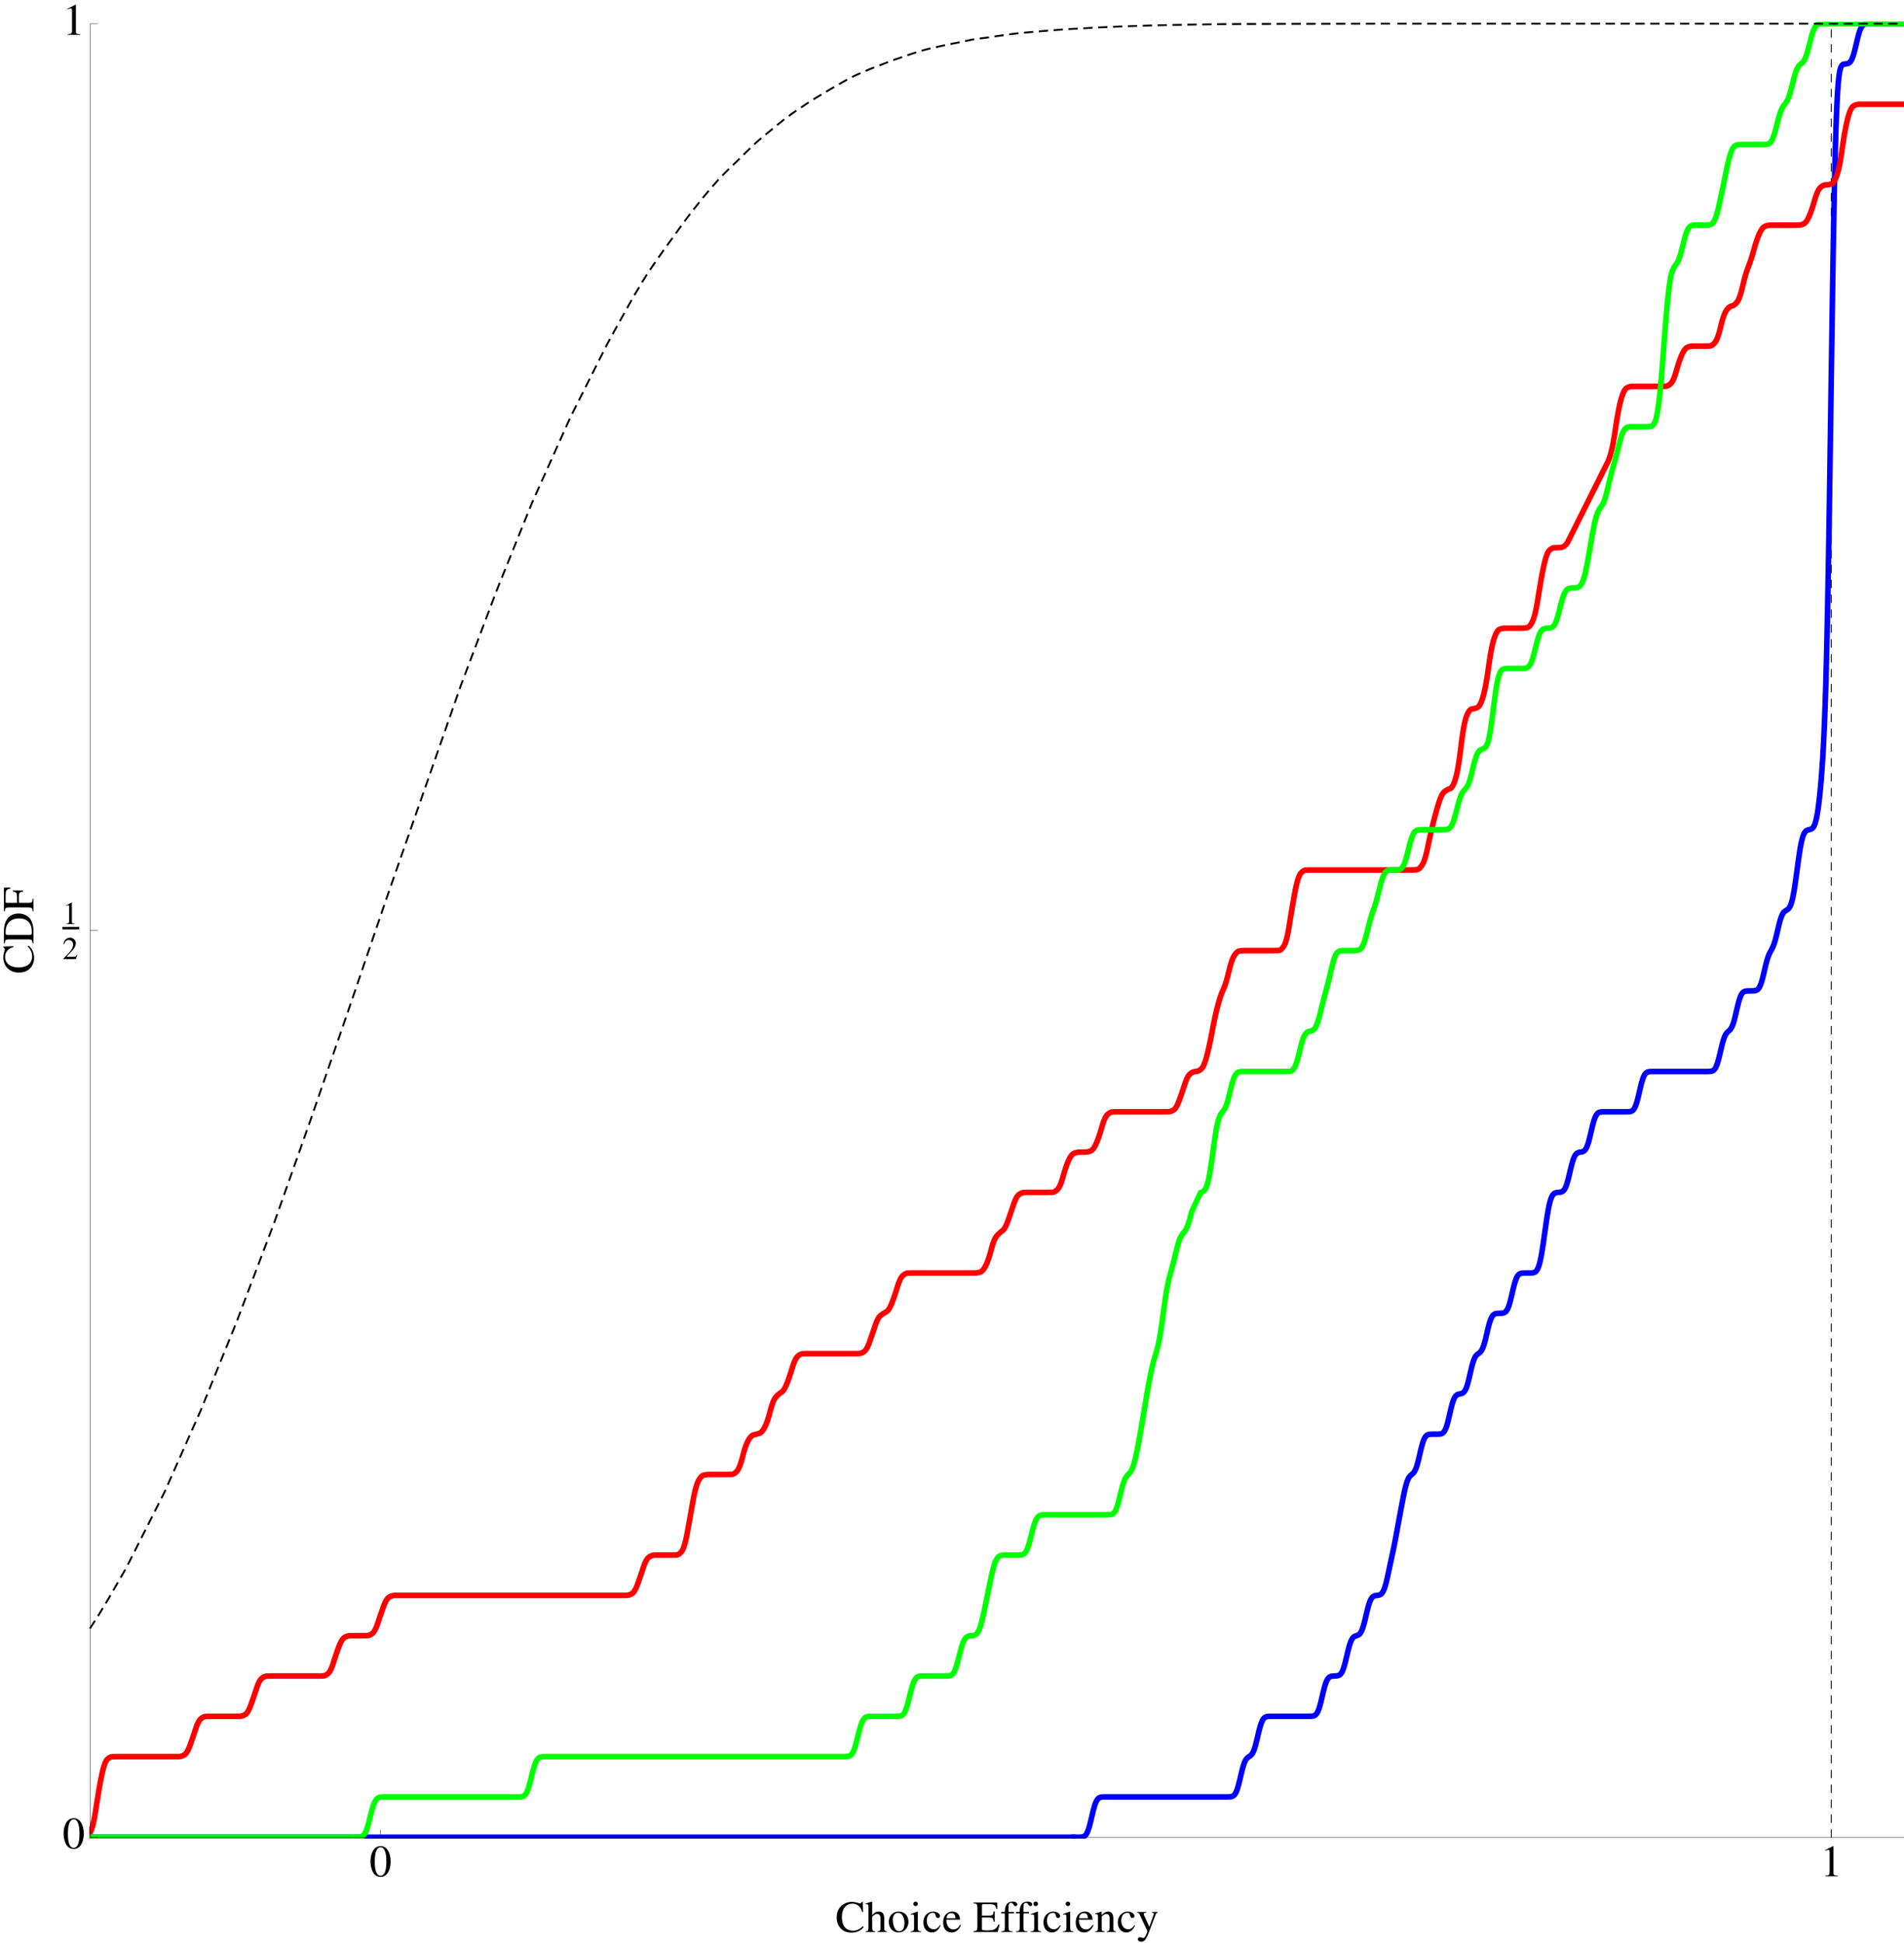 <?xml version='1.0' encoding='UTF-8'?>
<!-- This file was generated by dvisvgm 3.2.2 -->
<svg version='1.1' xmlns='http://www.w3.org/2000/svg' xmlns:xlink='http://www.w3.org/1999/xlink' width='1024pt' height='1045pt' viewBox='0 -1045 1024 1045'>
<defs>
<clipPath id='clip1'>
<path d='M48 56.266H1024V1033.27H48Z'/>
</clipPath>
<clipPath id='clip2'>
<path d='M0 1044.3H1024V0H0Z'/>
</clipPath>
<clipPath id='clip3'>
<path d='M197 28.266H212V55.266H197Z'/>
</clipPath>
<clipPath id='clip4'>
<path d='M0 0H1024V1044.3H0Z'/>
</clipPath>
<clipPath id='clip5'>
<path d='M977 28.266H992V55.266H977Z'/>
</clipPath>
<clipPath id='clip6'>
<path d='M0 0H1024V1044.3H0Z'/>
</clipPath>
<clipPath id='clip7'>
<path d='M32 43.266H47V70.266H32Z'/>
</clipPath>
<clipPath id='clip8'>
<path d='M0 0H1024V1044.3H0Z'/>
</clipPath>
<clipPath id='clip9'>
<path d='M29 526.266H47V562.266H29Z'/>
</clipPath>
<clipPath id='clip10'>
<path d='M0 0H1024V1044.3H0Z'/>
</clipPath>
<clipPath id='clip11'>
<path d='M32 1018.2V1044.3H47V1018.2Z'/>
</clipPath>
<clipPath id='clip12'>
<path d='M448 0V25.301H625V0Z'/>
</clipPath>
<clipPath id='clip13'>
<path d='M0 520.199V569.301H25V520.199Z'/>
</clipPath>
</defs>
<g id='page1'>
<g transform='matrix(1 0 0 -1 0 0)'>
<path d='M984.891 57V1032.27' stroke='#000' fill='none' stroke-width='.5' stroke-miterlimit='3.25' stroke-linecap='square' stroke-dasharray='4 4' clip-path='url(#clip1)'/>
<path d='M48.633 57H577.059' stroke='#00f' fill='none' stroke-width='3' stroke-miterlimit='3.25' stroke-linecap='square' clip-path='url(#clip1)'/>
<path d='M577.68 57H578.43H578.727H579.027L579.328 57.004H579.629H579.93L580.23 57.008L580.527 57.012L580.828 57.02L581.129 57.035L581.43 57.055L581.73 57.082L582.031 57.129L582.328 57.195L582.633 57.285L582.93 57.418L583.23 57.594L583.531 57.824L583.832 58.133L584.133 58.516L584.434 58.992L584.73 59.582L585.031 60.277L585.332 61.086L585.656 62.09L585.984 63.223L586.309 64.453L586.633 65.773L586.961 67.144L587.285 68.523L587.934 71.219L588.262 72.449L588.586 73.586L588.91 74.59L589.234 75.461L589.563 76.203L589.887 76.812L590.211 77.301L590.539 77.684L590.863 77.977L591.188 78.191L591.516 78.352L591.84 78.461L592.164 78.535L592.488 78.59L592.816 78.621L593.141 78.641L593.465 78.656L593.793 78.66L594.117 78.668H594.441L594.766 78.672H595.094H595.418H595.742H596.07H596.395H596.719H597.047H597.371H597.695H598.02H598.348H599.648H600.949H603.551H606.152H607.434H608.711H611.266H616.375H626.598H645.664H648.246H650.832H656H656.324H656.648H656.969H657.293H657.617H657.938H658.262H658.586H658.91L659.23 78.676H659.555H659.879L660.199 78.68L660.523 78.684L660.848 78.691L661.172 78.707L661.492 78.727L661.816 78.762L662.141 78.812L662.461 78.891L662.785 78.996L663.109 79.156L663.434 79.371L663.754 79.66L664.078 80.039L664.402 80.519L664.723 81.121L665.047 81.852L665.371 82.711L665.691 83.699L666.016 84.82L666.34 86.031L666.641 87.246L666.941 88.516L667.547 91.074L667.848 92.324L668.148 93.504L668.449 94.609L668.754 95.617L669.055 96.512L669.355 97.293L669.656 97.965L669.957 98.527L670.262 98.984L670.563 99.367L670.863 99.672L671.164 99.918L671.465 100.141L671.77 100.336L672.07 100.527L672.371 100.746L672.672 100.988L672.973 101.285L673.277 101.66L673.578 102.105L673.879 102.656L674.18 103.313L674.48 104.082L674.785 104.965L675.086 105.961L675.387 107.055L675.988 109.469L676.293 110.746L676.594 112.023L676.895 113.297L677.195 114.52L677.496 115.664L677.801 116.73L678.102 117.691L678.402 118.531L678.703 119.262L679.008 119.883L679.309 120.391L679.609 120.797L679.91 121.125L680.211 121.375L680.516 121.563L680.816 121.703L681.117 121.805L681.418 121.875L681.719 121.926L682.023 121.961L682.324 121.98L682.625 121.996L682.926 122.004L683.227 122.012L683.531 122.016H683.832H684.133H684.434L684.734 122.02H685.039H685.34H685.641H685.938H686.23H686.527H686.824H687.414H688.008H689.188H690.371H692.734H695.102H697.469H699.832H700.422H701.016H701.309H701.605H701.902H702.195H702.492H702.789H703.086H703.379H703.676L703.973 122.023L704.266 122.027L704.563 122.031L704.883 122.039L705.203 122.055L705.523 122.078L705.844 122.113L706.168 122.172L706.488 122.25L706.809 122.367L707.129 122.531L707.449 122.754L707.77 123.059L708.09 123.445L708.41 123.941L708.734 124.555L709.055 125.293L709.375 126.164L709.695 127.168L710.016 128.289L710.336 129.508L710.977 132.172L711.301 133.539L711.621 134.902L712.262 137.43L712.582 138.555L712.902 139.555L713.223 140.43L713.547 141.172L713.863 141.785L714.188 142.277L714.508 142.668L714.828 142.965L715.148 143.188L715.469 143.352L715.789 143.465L716.109 143.547L716.434 143.602L716.754 143.637L717.074 143.66L717.395 143.676L717.715 143.691L718.035 143.703L718.355 143.719L718.676 143.742L718.996 143.777L719.32 143.828L719.641 143.906L719.961 144.016L720.281 144.176L720.602 144.391L720.922 144.676L721.242 145.055L721.566 145.535L721.887 146.133L722.207 146.859L722.527 147.715L722.848 148.695L723.168 149.805L723.488 151.02L723.809 152.309L724.133 153.664L724.453 155.031L725.094 157.703L725.395 158.852L725.691 159.922L725.992 160.895L726.293 161.75L726.59 162.492L726.891 163.125L727.188 163.652L727.488 164.074L727.785 164.414L728.086 164.688L728.387 164.891L728.684 165.055L728.984 165.188L729.285 165.289L729.582 165.391L729.883 165.496L730.184 165.609L730.48 165.762L730.781 165.945L731.078 166.184L731.379 166.492L731.68 166.879L731.977 167.359L732.277 167.945L732.578 168.641L732.875 169.445L733.176 170.363L733.473 171.395L733.773 172.508L734.074 173.703L734.672 176.223L734.973 177.496L735.27 178.75L735.57 179.938L735.867 181.055L736.168 182.078L736.469 182.996L736.766 183.797L737.066 184.488L737.367 185.07L737.664 185.539L737.965 185.926L738.266 186.227L738.563 186.453L738.863 186.629L739.16 186.758L739.461 186.852L739.762 186.922L740.059 186.973L740.359 187.012L740.656 187.051L740.957 187.086L741.258 187.133L741.555 187.195L741.855 187.277L742.156 187.395L742.453 187.551L742.754 187.754L743.055 188.031L743.352 188.383L743.652 188.816L743.949 189.355L744.25 190.008L744.574 190.84L744.898 191.809L745.223 192.918L745.547 194.141L745.871 195.473L746.195 196.898L746.848 199.891L747.172 201.426L747.496 202.953L748.145 205.988L749.441 212.047L749.766 213.625L750.09 215.25L750.387 216.801L750.738 218.625L752.035 225.695L752.363 227.477L752.688 229.246L753.336 232.766L754.633 239.594L754.957 241.195L755.281 242.73L755.605 244.168L755.93 245.492L756.254 246.695L756.578 247.754L756.902 248.676L757.23 249.453L757.555 250.109L757.879 250.637L758.203 251.074L758.527 251.43L758.852 251.727L759.176 252.008L759.5 252.27L759.824 252.559L760.148 252.898L760.473 253.297L760.797 253.801L761.121 254.41L761.445 255.141L761.773 256.012L762.098 257.02L762.422 258.145L762.746 259.387L763.07 260.719L763.719 263.504L764.043 264.891L764.367 266.223L764.691 267.484L765.016 268.629L765.32 269.582L765.621 270.422L765.926 271.141L766.227 271.734L766.531 272.227L766.836 272.621L767.137 272.922L767.441 273.156L767.742 273.332L768.047 273.453L768.348 273.547L768.652 273.609L768.953 273.648L769.258 273.68L769.563 273.699L769.863 273.711L770.168 273.715L770.469 273.719L770.773 273.723L771.074 273.727H771.379H771.684H771.984H772.289L772.59 273.73L772.895 273.734L773.195 273.738L773.5 273.746L773.805 273.758L774.105 273.781L774.41 273.813L774.711 273.859L775.016 273.93L775.316 274.031L775.621 274.168L775.926 274.363L776.227 274.617L776.531 274.945L776.832 275.375L777.137 275.902L777.438 276.539L777.742 277.305L778.047 278.191L778.348 279.191L778.652 280.297L778.953 281.504L779.559 284.074L779.863 285.406L780.168 286.699L780.469 287.949L780.773 289.133L781.074 290.211L781.379 291.184L781.68 292.035L781.984 292.766L782.285 293.375L782.59 293.875L782.895 294.277L783.195 294.582L783.5 294.824L783.801 295.004L784.105 295.133L784.406 295.234L784.703 295.309L785.004 295.367L785.301 295.426L785.598 295.484L785.895 295.559L786.191 295.656L786.488 295.777L786.785 295.949L787.082 296.18L787.379 296.469L787.676 296.848L787.973 297.316L788.27 297.891L788.566 298.574L788.863 299.383L789.16 300.301L789.457 301.324L789.754 302.453L790.348 304.914L790.645 306.207L790.941 307.496L791.535 309.965L791.836 311.094L792.133 312.121L792.43 313.051L792.727 313.863L793.023 314.559L793.32 315.141L793.617 315.633L793.914 316.031L794.211 316.352L794.508 316.625L794.805 316.855L795.102 317.063L795.398 317.277L795.695 317.5L795.992 317.758L796.289 318.074L796.586 318.449L796.883 318.91L797.18 319.473L797.477 320.133L797.773 320.902L798.07 321.789L798.367 322.781L798.668 323.863L798.965 325.031L799.262 326.266L799.855 328.789L800.152 330.051L800.449 331.25L800.746 332.391L801.043 333.445L801.34 334.395L801.637 335.234L801.934 335.965L802.23 336.578L802.527 337.086L802.824 337.5L803.121 337.828L803.418 338.078L803.742 338.289L804.063 338.438L804.387 338.543L804.707 338.617L805.031 338.664L805.352 338.695L805.676 338.719L805.996 338.73L806.316 338.738L806.641 338.75L806.965 338.758L807.285 338.773L807.605 338.793L807.93 338.824L808.254 338.875L808.574 338.945L808.895 339.055L809.219 339.203L809.543 339.41L809.863 339.695L810.184 340.059L810.508 340.535L810.828 341.129L811.152 341.848L811.473 342.703L811.797 343.699L812.117 344.809L812.441 346.035L812.762 347.352L813.086 348.715L813.73 351.488L814.051 352.813L814.375 354.07L814.695 355.215L815.02 356.234L815.34 357.129L815.66 357.883L815.984 358.504L816.309 359.008L816.629 359.402L816.949 359.695L817.273 359.922L817.598 360.086L817.918 360.195L818.238 360.277L818.563 360.328L818.887 360.363L819.207 360.387L819.527 360.398L819.852 360.406L820.172 360.41L820.496 360.414H820.816H821.141L821.461 360.418H821.785H822.105L822.43 360.422H822.75L823.074 360.43L823.395 360.438L823.719 360.453L824.039 360.48L824.34 360.516L824.641 360.566L824.941 360.648L825.242 360.754L825.543 360.906L825.844 361.121L826.145 361.391L826.445 361.758L826.746 362.223L827.047 362.801L827.348 363.516L827.648 364.379L827.949 365.391L828.25 366.57L828.551 367.914L828.852 369.422L829.152 371.078L829.453 372.887L830.055 376.828L830.355 378.934L830.656 381.074L831.258 385.383L831.559 387.477L831.859 389.496L832.16 391.43L832.461 393.227L832.762 394.883L833.063 396.391L833.363 397.727L833.664 398.895L833.965 399.902L834.266 400.75L834.566 401.445L834.867 402.02L835.168 402.473L835.469 402.82L835.77 403.094L836.07 403.297L836.367 403.438L836.672 403.547L836.973 403.621L837.27 403.672L837.57 403.715L837.875 403.742L838.176 403.766L838.473 403.793L838.773 403.82L839.074 403.863L839.375 403.926L839.676 404.004L839.977 404.117L840.277 404.273L840.578 404.477L840.879 404.754L841.18 405.102L841.48 405.539L841.781 406.082L842.082 406.73L842.383 407.492L842.684 408.371L842.984 409.363L843.285 410.449L843.613 411.723L843.938 413.078L844.59 415.848L844.914 417.211L845.242 418.496L845.566 419.703L845.895 420.785L846.219 421.738L846.547 422.559L846.871 423.246L847.195 423.801L847.523 424.246L847.848 424.59L848.176 424.844L848.5 425.039L848.824 425.176L849.152 425.273L849.477 425.348L849.805 425.402L850.129 425.453L850.453 425.508L850.781 425.574L851.105 425.668L851.434 425.793L851.758 425.973L852.086 426.215L852.41 426.535L852.734 426.961L853.063 427.492L853.387 428.152L853.715 428.953L854.039 429.887L854.367 430.953L854.691 432.145L855.016 433.43L855.344 434.781L855.668 436.188L856.32 438.941L856.648 440.242L856.973 441.438L857.301 442.52L857.625 443.469L857.949 444.281L858.277 444.957L858.602 445.508L858.93 445.941L859.254 446.277L859.578 446.531L859.906 446.715L860.23 446.848L860.559 446.938L860.883 447L861.211 447.043L861.535 447.066L861.859 447.082L862.188 447.094L862.512 447.098L862.84 447.102L863.164 447.105H863.488H863.816H864.141H864.461H864.781H865.102H865.422H865.742H866.063H866.383H866.703H867.98H869.262H870.543H871.82H872.141H872.461H872.781H873.102H873.422L873.738 447.109H874.059H874.379L874.699 447.113H875.02L875.34 447.121L875.66 447.133L875.98 447.148L876.301 447.18L876.621 447.219L876.941 447.285L877.262 447.383L877.578 447.512L877.898 447.707L878.219 447.965L878.539 448.305L878.859 448.754L879.18 449.309L879.5 449.988L879.82 450.809L880.141 451.762L880.461 452.84L880.777 454.035L881.098 455.328L881.418 456.672L882.059 459.445L882.379 460.785L882.699 462.066L883.02 463.238L883.34 464.293L883.656 465.223L883.977 466.016L884.297 466.676L884.617 467.215L884.918 467.613L885.215 467.926L885.512 468.168L885.813 468.352L886.109 468.48L886.41 468.578L886.707 468.648L887.008 468.691L887.305 468.727L887.602 468.746L887.902 468.758L888.199 468.766L888.5 468.773H888.797L889.094 468.777H889.395H889.691H889.988H890.289H890.586L890.887 468.781H891.184H891.48H891.781H892.977H894.168H898.945H903.719H908.898H914.074H914.723H915.367H915.691H916.016H916.34H916.664H916.988H917.313H917.633H917.957L918.281 468.785L918.605 468.789L918.93 468.797L919.254 468.809L919.574 468.828L919.898 468.859L920.223 468.906L920.547 468.973L920.871 469.078L921.195 469.223L921.516 469.422L921.84 469.699L922.164 470.055L922.488 470.516L922.813 471.098L923.137 471.801L923.461 472.641L923.781 473.617L924.105 474.719L924.43 475.926L924.73 477.148L925.035 478.41L925.637 481.004L925.941 482.262L926.242 483.465L926.547 484.598L926.848 485.625L927.148 486.543L927.449 487.348L927.754 488.043L928.055 488.621L928.355 489.105L928.66 489.512L928.961 489.844L929.266 490.137L929.566 490.406L929.867 490.66L930.172 490.949L930.473 491.27L930.773 491.645L931.078 492.105L931.379 492.656L931.68 493.313L931.984 494.086L932.285 494.98L932.586 495.984L932.891 497.094L933.191 498.301L933.492 499.559L934.098 502.18L934.398 503.469L934.703 504.707L935.004 505.887L935.305 506.957L935.609 507.918L935.91 508.77L936.215 509.492L936.516 510.098L936.816 510.598L937.117 510.996L937.422 511.305L937.723 511.543L938.023 511.723L938.328 511.848L938.629 511.941L938.934 512.004L939.234 512.047L939.535 512.078L939.84 512.094L940.141 512.105L940.441 512.113L940.742 512.117L941.047 512.121L941.348 512.125L941.652 512.129H941.953L942.254 512.137L942.559 512.141L942.859 512.152L943.16 512.172L943.465 512.199L943.766 512.238L944.063 512.297L944.359 512.379L944.652 512.496L944.949 512.652L945.246 512.863L945.543 513.141L945.84 513.488L946.137 513.93L946.43 514.473L946.727 515.117L947.023 515.875L947.32 516.746L947.617 517.73L947.91 518.805L948.504 521.195L948.801 522.449L949.098 523.727L949.395 524.992L949.688 526.207L949.984 527.367L950.281 528.449L950.578 529.434L950.875 530.324L951.172 531.121L951.465 531.832L951.762 532.457L952.059 533.039L952.355 533.586L952.652 534.109L952.945 534.66L953.242 535.246L953.539 535.887L953.836 536.609L954.133 537.422L954.43 538.324L954.723 539.324L955.02 540.422L955.613 542.813L955.91 544.086L956.203 545.355L956.5 546.605L956.797 547.828L957.094 548.973L957.391 550.031L957.688 550.996L957.98 551.852L958.277 552.59L958.574 553.223L958.871 553.754L959.168 554.184L959.465 554.535L959.758 554.824L960.055 555.055L960.352 555.25L960.648 555.434L960.945 555.602L961.238 555.793L961.535 556.02L961.832 556.285L962.129 556.629L962.426 557.063L962.723 557.594L963.043 558.316L963.363 559.207L963.684 560.273L964.008 561.543L964.328 563.012L964.648 564.676L964.973 566.527L965.293 568.563L965.613 570.73L965.934 573.02L966.578 577.777L966.898 580.18L967.219 582.512L967.863 586.871L968.184 588.816L968.504 590.586L968.828 592.16L969.148 593.523L969.469 594.68L969.793 595.652L970.113 596.441L970.434 597.063L970.754 597.559L971.074 597.926L971.398 598.203L971.719 598.41L972.039 598.555L972.359 598.668L972.684 598.75L973.004 598.824L973.324 598.898L973.648 598.984L973.969 599.105L974.289 599.266L974.609 599.484L974.934 599.793L975.254 600.199L975.574 600.738L975.895 601.438L976.219 602.313L976.539 603.406L976.859 604.73L977.184 606.305L977.504 608.152L977.824 610.277L978.145 612.688L978.469 615.395L978.789 618.402L979.109 621.742L979.43 625.418L979.754 629.504L980.074 634.086L980.395 639.184L980.715 645.055L981.039 651.785L981.359 659.504L981.68 668.566L982.004 679L982.324 691.047L982.645 704.867L982.945 719.539L982.965 720.461L983.285 737.766L983.586 755.449L983.887 774.41L984.484 814.762L984.785 835.617L985.086 856.156L985.688 895.586L985.984 913.461L986.285 929.957L986.586 944.723L986.887 957.652L987.184 968.766L987.484 978.18L987.785 985.906L988.086 992.074L988.387 997.043L988.684 1000.83L988.984 1003.66L989.285 1005.83L989.586 1007.34L989.883 1008.41L990.184 1009.19L990.484 1009.69L990.781 1010.02L991.082 1010.26L991.383 1010.39L991.684 1010.48L991.984 1010.54L992.281 1010.58L992.582 1010.62L992.883 1010.66L993.184 1010.7L993.48 1010.77L993.781 1010.85L994.082 1010.97L994.383 1011.14L994.68 1011.35L994.98 1011.64L995.281 1012L995.582 1012.45L995.883 1013.01L996.18 1013.68L996.48 1014.46L996.781 1015.35L997.078 1016.36L997.379 1017.46L997.68 1018.63L997.98 1019.88L998.281 1021.15L998.879 1023.68L999.18 1024.89L999.48 1026.02L999.777 1027.07L1000.08 1028.02L1000.38 1028.84L1000.68 1029.56L1000.98 1030.17L1001.28 1030.67L1001.58 1031.07L1001.88 1031.39L1002.18 1031.63L1002.48 1031.82L1002.81 1031.97L1003.15 1032.07L1003.48 1032.14L1003.82 1032.19L1004.15 1032.22L1004.49 1032.24L1004.82 1032.25L1005.16 1032.26H1005.49L1005.83 1032.27H1006.16H1006.49H1006.83H1007.16H1007.5H1007.83H1008.04' stroke='#00f' fill='none' stroke-width='3' stroke-miterlimit='3.25' stroke-linecap='square' clip-path='url(#clip1)'/>
<path d='M1010.51 1032.27H1023.9' stroke='#00f' fill='none' stroke-width='3' stroke-miterlimit='3.25' stroke-linecap='square' clip-path='url(#clip1)'/>
<path d='M48.633 59.828L48.934 60.434L49.23 61.188L49.531 62.086L49.832 63.133L50.129 64.328L50.43 65.672L50.727 67.16L51.027 68.801L51.324 70.586L51.625 72.519L52.223 76.445L53.418 83.637L53.719 85.297L54.016 86.898L54.316 88.449L54.617 89.941L54.914 91.348L55.215 92.637L55.512 93.809L55.812 94.867L56.109 95.805L56.41 96.629L56.711 97.336L57.008 97.926L57.309 98.398L57.605 98.758L57.906 99.043L58.207 99.305L58.504 99.531L58.805 99.734L59.102 99.902L59.402 100.043L59.699 100.152L60 100.23L60.297 100.281L60.598 100.301L60.898 100.309L61.195 100.316L61.496 100.324L61.793 100.328L62.094 100.336L62.391 100.34H62.691L62.992 100.344H63.289H63.59H63.887H64.188H64.484H64.785H65.086H65.383H65.684H65.981H66.281H66.582H67.18H67.777H78.152H88.531H89.137H89.742H90.043H90.348H90.648H90.953H91.254H91.559H91.859H92.164H92.465H92.769H93.07H93.375L93.676 100.348H93.981H94.281L94.586 100.352L94.887 100.355H95.191L95.492 100.359L95.797 100.367L96.098 100.371L96.402 100.379L96.707 100.406L97.008 100.453L97.312 100.516L97.613 100.602L97.914 100.703L98.219 100.824L98.523 100.969L98.824 101.129L99.129 101.305L99.43 101.52L99.734 101.793L100.035 102.133L100.34 102.539L100.641 103.008L100.945 103.543L101.246 104.141L101.551 104.805L101.852 105.531L102.156 106.324L102.457 107.156L103.063 108.855L103.367 109.719L103.668 110.598L104.273 112.383L104.578 113.289L104.879 114.211L105.484 116.027L105.789 116.848L106.09 117.594L106.395 118.27L106.695 118.875L107 119.41L107.301 119.875L107.605 120.27L107.906 120.59L108.203 120.84L108.504 121.059L108.797 121.254L109.094 121.426L109.391 121.57L109.688 121.699L109.984 121.801L110.281 121.879L110.578 121.938L110.875 121.973L111.172 121.984L111.469 121.992L111.766 121.996L112.063 122.004L112.359 122.008L112.656 122.012H112.953L113.25 122.016H113.547L113.844 122.02H114.141H114.438H114.734H115.031H115.328H115.625H115.922H116.219H116.516H116.813H117.109H117.406H119.781H122.156H122.75H123.344H123.641H123.938H124.234H124.531H124.828H125.125H125.422H125.719H126.016H126.313H126.609H126.906L127.227 122.023L127.551 122.027L127.871 122.031L128.195 122.035L128.516 122.039L128.84 122.047L129.16 122.059L129.48 122.09L129.805 122.145L130.125 122.223L130.449 122.316L130.77 122.438L131.094 122.578L131.414 122.738L131.734 122.922L132.059 123.133L132.379 123.414L132.703 123.766L133.023 124.191L133.348 124.688L133.668 125.258L133.988 125.902L134.313 126.617L134.633 127.406L134.957 128.27L135.277 129.156L135.922 130.969L137.211 134.754L137.531 135.73L137.855 136.723L138.176 137.672L138.496 138.543L138.82 139.336L139.141 140.043L139.465 140.676L139.785 141.223L140.109 141.695L140.43 142.086L140.754 142.395L141.074 142.641L141.395 142.863L141.719 143.055L142.039 143.223L142.363 143.359L142.684 143.473L143.008 143.559L143.328 143.617L143.648 143.648L143.973 143.66L144.293 143.664L144.617 143.672L144.938 143.676L145.262 143.68L145.582 143.684L145.902 143.688H146.227L146.547 143.691H146.871H147.191H147.516H147.816H148.113H148.414H148.715H149.016H149.316H149.617H149.918H151.121H152.32H154.727H157.133H161.938H166.746H167.398H168.051H168.375H168.699H169.027H169.352H169.68H170.004H170.328H170.656H170.98H171.305L171.633 143.695L171.957 143.699L172.281 143.703L172.609 143.711L172.934 143.715L173.262 143.723L173.586 143.734L173.91 143.766L174.238 143.828L174.563 143.922L174.891 144.043L175.215 144.195L175.539 144.379L175.867 144.594L176.191 144.836L176.516 145.109L176.844 145.449L177.168 145.875L177.492 146.387L177.82 146.98L178.145 147.664L178.473 148.43L178.797 149.281L179.121 150.219L179.773 152.289L180.102 153.313L180.426 154.313L181.078 156.234L181.402 157.156L181.727 158.055L182.379 159.773L182.703 160.578L183.031 161.313L183.355 161.973L183.684 162.563L184.008 163.078L184.332 163.527L184.66 163.902L184.984 164.207L185.309 164.441L185.637 164.617L185.961 164.777L186.285 164.914L186.613 165.031L186.938 165.133L187.266 165.211L187.59 165.273L187.91 165.313L188.23 165.336L188.551 165.344L188.867 165.348L189.316 165.352L189.508 165.355H189.828L190.148 165.359H190.469L190.785 165.363H191.105H191.426H191.746H192.066H192.707H193.027H193.344H193.664H193.984H194.305H194.625H194.945L195.266 165.367L195.582 165.371H195.902L196.223 165.379L196.543 165.383L196.863 165.391L197.184 165.395L197.504 165.41L197.82 165.449L198.141 165.516L198.461 165.605L198.781 165.719L199.102 165.863L199.422 166.027L199.738 166.223L200.059 166.441L200.379 166.691L200.699 167.008L201.02 167.406L201.34 167.879L201.656 168.434L201.977 169.063L202.297 169.77L202.617 170.555L202.938 171.418L203.258 172.359L203.578 173.324L204.215 175.227L204.535 176.164L204.855 177.094L205.496 178.93L205.816 179.836L206.137 180.73L206.453 181.598L206.773 182.391L207.094 183.109L207.414 183.758L207.734 184.328L208.055 184.828L208.352 185.23L208.648 185.566L208.949 185.84L209.246 186.055L209.543 186.234L209.844 186.398L210.141 186.539L210.438 186.664L210.738 186.77L211.035 186.855L211.336 186.922L211.633 186.969L211.93 186.996L212.23 187.008L212.527 187.016L212.824 187.02L213.121 187.023L213.422 187.027H213.719L214.02 187.031H214.316L214.613 187.035H214.914H215.211H215.508H215.809H216.105H216.402H216.703H217H217.301H217.598H222.367H227.141H237.488H247.84H267.16H286.105H306.656H325.836H328.434H331.031H331.355H331.68H332.004H332.328H332.656H332.98H333.305H333.629H333.953H334.277H334.605L334.93 187.039H335.254L335.578 187.043L335.902 187.047L336.227 187.051L336.555 187.059L336.879 187.063L337.203 187.074L337.527 187.109L337.852 187.164L338.176 187.242L338.5 187.344L338.824 187.465L339.152 187.605L339.477 187.77L339.801 187.957L340.125 188.176L340.449 188.465L340.773 188.828L341.102 189.266L341.426 189.777L341.75 190.363L342.074 191.023L342.398 191.758L342.723 192.566L343.051 193.441L343.375 194.34L344.023 196.172L344.348 197.109L344.672 198.059L345.32 200L345.648 200.992L345.973 201.992L346.297 202.93L346.621 203.785L346.941 204.547L347.258 205.23L347.578 205.836L347.898 206.359L348.215 206.809L348.535 207.176L348.855 207.465L349.172 207.703L349.492 207.918L349.809 208.105L350.129 208.266L350.449 208.398L350.766 208.508L351.086 208.586L351.406 208.641L351.723 208.668L352.043 208.68L352.359 208.684L352.68 208.691L353 208.695L353.316 208.699L353.637 208.703H353.957L354.273 208.707H354.594H354.91H355.23H355.551H355.867H356.188H356.508H356.824H357.145H357.465H357.781H358.102H358.422H358.738H359.059H359.375H359.695H360.016H360.332H360.652L360.973 208.711H361.289L361.609 208.715L361.926 208.719L362.246 208.723L362.566 208.73L362.883 208.738L363.203 208.75L363.523 208.762L363.84 208.777L364.16 208.832L364.477 208.93L364.797 209.074L365.117 209.262L365.434 209.488L365.754 209.766L366.074 210.082L366.391 210.445L366.711 210.852L367.027 211.363L367.328 211.965L367.625 212.691L367.922 213.539L368.219 214.508L368.516 215.598L368.813 216.813L369.109 218.148L369.406 219.605L369.707 221.18L370.004 222.797L370.598 226.055L371.785 232.664L372.086 234.336L372.383 236.012L372.68 237.695L372.977 239.301L373.273 240.797L373.57 242.176L373.867 243.445L374.164 244.605L374.465 245.648L374.762 246.582L375.059 247.402L375.355 248.109L375.652 248.711L375.949 249.238L376.246 249.719L376.547 250.148L376.844 250.527L377.141 250.855L377.438 251.133L377.734 251.359L378.031 251.535L378.328 251.66L378.629 251.738L378.926 251.797L379.223 251.848L379.52 251.895L379.816 251.934L380.113 251.969L380.41 251.996L380.711 252.02L381.008 252.031L381.305 252.043L381.602 252.047H381.898L382.195 252.051H382.492H382.789H383.09H383.387L383.684 252.055H383.98H384.277H384.574H384.871H385.168H385.469H385.766H386.063H386.707H387.352H387.676H387.996H388.32H388.641H388.965H389.285H389.609H389.934H390.254H390.578H390.898L391.223 252.059L391.547 252.063L391.867 252.066L392.191 252.07L392.512 252.078L392.836 252.09L393.156 252.098L393.48 252.109L393.801 252.152L394.125 252.23L394.445 252.352L394.77 252.512L395.094 252.711L395.414 252.953L395.738 253.23L396.059 253.555L396.383 253.914L396.703 254.344L397.027 254.867L397.352 255.492L397.672 256.215L397.996 257.031L398.316 257.949L398.641 258.961L398.965 260.07L399.285 261.281L399.609 262.531L399.93 263.719L400.254 264.828L400.574 265.863L400.898 266.828L401.223 267.715L401.543 268.531L401.867 269.273L402.188 269.941L402.512 270.535L402.832 271.074L403.156 271.559L403.48 271.984L403.801 272.355L404.125 272.672L404.445 272.93L404.77 273.133L405.09 273.281L405.414 273.375L405.734 273.461L406.059 273.543L406.703 273.715L407.004 273.797L407.305 273.879L407.605 273.965L407.906 274.047L408.211 274.133L408.512 274.234L408.813 274.383L409.113 274.582L409.414 274.832L409.715 275.133L410.016 275.48L410.316 275.879L410.617 276.328L410.918 276.824L411.219 277.375L411.52 277.977L411.82 278.641L412.121 279.363L412.426 280.148L412.727 280.992L413.027 281.898L413.328 282.863L413.93 284.977L414.23 286.121L414.531 287.25L414.832 288.297L415.133 289.258L415.434 290.137L415.734 290.934L416.035 291.645L416.336 292.273L416.641 292.82L416.941 293.281L417.242 293.664L417.543 294.004L417.844 294.324L418.145 294.629L418.746 295.184L419.047 295.434L419.348 295.664L419.648 295.879L419.949 296.074L420.25 296.254L420.551 296.477L420.852 296.758L421.152 297.098L421.453 297.496L421.758 297.953L422.059 298.473L422.359 299.047L422.66 299.684L422.961 300.379L423.563 301.91L423.863 302.715L424.164 303.543L424.766 305.27L425.973 309.012L426.297 310.07L426.621 311.055L426.949 311.949L427.277 312.758L427.602 313.48L427.93 314.117L428.254 314.668L428.582 315.133L428.906 315.512L429.234 315.809L429.559 316.066L429.887 316.297L430.211 316.492L430.539 316.66L430.863 316.797L431.191 316.902L431.516 316.977L431.844 317.02L432.168 317.035L432.496 317.043L432.82 317.051L433.148 317.055L433.473 317.059L433.801 317.063L434.125 317.066L434.453 317.07H434.777H435.105H435.43H435.758H436.086H436.41H436.734H437.063H437.387H437.715H438.367H439.02H440.324H441.629H444.238H446.848H449.41H451.973H453.254H454.535H455.176H455.816H456.137H456.457H456.777H457.098H457.418H457.738H458.059H458.379H458.699H459.02H459.34L459.66 317.074H459.98L460.301 317.078L460.621 317.082L460.941 317.09L461.262 317.094L461.582 317.098L461.902 317.105L462.223 317.137L462.543 317.188L462.863 317.262L463.184 317.359L463.504 317.48L463.824 317.629L464.145 317.797L464.465 317.988L464.785 318.203L465.105 318.477L465.426 318.82L465.742 319.242L466.066 319.742L466.387 320.313L466.703 320.961L467.023 321.68L467.348 322.477L467.645 323.289L467.941 324.145L468.543 325.871L469.734 329.348L470.035 330.219L470.336 331.098L470.633 331.977L470.93 332.832L471.23 333.625L471.527 334.352L471.828 335.012L472.125 335.605L472.426 336.137L472.723 336.598L473.023 336.992L473.32 337.324L473.621 337.59L473.918 337.809L474.516 338.234L474.816 338.441L475.113 338.637L475.711 339.02L476.012 339.199L476.309 339.375L476.609 339.547L476.906 339.738L477.203 339.992L477.504 340.301L477.805 340.668L478.102 341.098L478.402 341.582L478.699 342.125L478.996 342.727L479.297 343.391L479.598 344.109L479.895 344.867L480.492 346.465L481.688 349.941L481.984 350.871L482.285 351.828L482.586 352.805L482.883 353.754L483.18 354.633L483.48 355.438L483.777 356.168L484.078 356.828L484.375 357.414L484.676 357.93L484.973 358.371L485.273 358.738L485.57 359.035L485.871 359.285L486.168 359.512L486.469 359.711L486.793 359.898L487.117 360.055L487.441 360.18L487.762 360.273L488.086 360.34L488.41 360.371L488.734 360.383L489.059 360.391L489.383 360.395L489.707 360.402L490.031 360.406L490.355 360.41L490.68 360.414H491.004H491.328H491.652H491.977H492.301H492.621H492.945H493.27H493.594H493.918H494.242H495.539H496.836H502.016H507.199H512.039H516.879H518.09H519.297H519.602H519.902H520.203H520.508H520.809H521.113L521.414 360.418H521.719H522.02H522.32H522.625L522.926 360.422H523.23L523.531 360.426H523.836L524.137 360.43L524.441 360.434L524.742 360.449L525.047 360.477L525.348 360.512L525.648 360.555L525.953 360.605L526.254 360.668L526.559 360.742L526.852 360.82L527.148 360.91L527.445 361.027L527.742 361.195L528.039 361.414L528.336 361.684L528.633 362L528.93 362.367L529.227 362.785L529.523 363.254L529.816 363.77L530.113 364.34L530.41 364.957L530.707 365.633L531.301 367.141L531.598 367.973L531.895 368.859L532.488 370.797L532.785 371.848L533.078 372.949L533.672 375.059L533.969 375.996L534.266 376.855L534.563 377.633L534.859 378.332L535.156 378.953L535.453 379.492L535.75 379.953L536.047 380.336L536.344 380.668L536.637 380.984L537.23 381.582L537.527 381.863L537.824 382.129L538.418 382.621L538.715 382.848L539.012 383.063L539.309 383.297L539.602 383.59L539.898 383.945L540.195 384.363L540.492 384.844L540.789 385.387L541.086 385.988L541.383 386.652L541.68 387.383L541.977 388.172L542.273 389.004L542.566 389.84L543.16 391.535L543.457 392.395L543.754 393.258L544.348 395.012L544.645 395.895L544.941 396.789L545.238 397.66L545.535 398.469L545.855 399.27L546.176 399.988L546.5 400.633L546.82 401.195L547.141 401.68L547.465 402.086L547.785 402.414L548.105 402.668L548.43 402.891L548.75 403.086L549.07 403.254L549.395 403.398L549.715 403.516L550.035 403.609L550.359 403.676L550.68 403.715L551.004 403.73L551.324 403.734L551.645 403.742L551.969 403.746L552.289 403.75L552.609 403.754L552.934 403.758L553.254 403.762H553.574H553.898H554.219H554.539H554.863H555.184H555.504H555.828H556.148H556.469H556.793H557.113H557.758H558.398H559.043H559.688H560.008H560.328H560.652H560.973H561.297H561.617H561.938H562.262H562.582H562.902H563.227L563.547 403.766L563.867 403.77L564.191 403.773L564.512 403.777L564.836 403.781L565.156 403.789L565.477 403.801L565.801 403.809L566.121 403.84L566.422 403.895L566.723 403.984L567.02 404.105L567.32 404.254L567.621 404.434L567.922 404.641L568.223 404.883L568.523 405.152L568.82 405.453L569.121 405.82L569.422 406.262L569.723 406.785L570.023 407.387L570.324 408.066L570.621 408.824L570.926 409.66L571.223 410.574L571.523 411.566L572.125 413.684L572.426 414.691L572.727 415.656L573.324 417.461L573.625 418.297L573.926 419.09L574.227 419.84L574.527 420.547L574.824 421.207L575.125 421.816L575.426 422.375L575.727 422.875L576.027 423.32L576.328 423.715L576.629 424.051L576.926 424.336L577.227 424.563L577.527 424.738L577.828 424.863L578.129 424.973L578.43 425.07L578.727 425.152L579.027 425.227L579.328 425.289L579.629 425.34L579.93 425.375L580.23 425.402L580.527 425.414L580.828 425.418L581.129 425.422L581.73 425.43L582.031 425.434L582.328 425.438L582.93 425.445L583.23 425.449H583.531L583.832 425.457L584.133 425.477L584.434 425.508L584.73 425.551L585.031 425.605L585.332 425.676L585.656 425.766L585.984 425.867L586.309 425.984L586.633 426.113L586.961 426.293L587.285 426.535L587.609 426.844L587.934 427.219L588.262 427.656L588.586 428.16L588.91 428.727L589.234 429.359L589.563 430.059L589.887 430.813L590.539 432.461L590.863 433.359L591.188 434.301L591.84 436.332L592.164 437.418L592.488 438.551L592.816 439.68L593.141 440.719L593.465 441.664L593.793 442.52L594.117 443.281L594.441 443.957L594.766 444.535L595.094 445.027L595.418 445.426L595.742 445.746L596.07 446.031L596.395 446.281L596.719 446.5L597.047 446.68L597.371 446.824L597.695 446.938L598.02 447.012L598.348 447.055L598.672 447.066L598.996 447.074L599.32 447.082L599.648 447.09L599.973 447.094L600.297 447.102H600.621L600.949 447.105H601.273H601.598H601.926H602.25H602.574H602.902H603.227H603.551H603.879H604.203H604.527H604.852H605.504H606.152H611.266H616.375H618.93H621.484H622.125H622.762H623.082H623.402H623.723H624.043H624.359H624.68H625H625.316L625.637 447.109H625.957H626.277L626.598 447.113L626.895 447.117H627.191L627.488 447.121L627.789 447.129L628.086 447.133L628.383 447.141L628.68 447.168L628.98 447.215L629.277 447.277L629.574 447.355L629.871 447.457L630.172 447.574L630.469 447.711L630.766 447.863L631.066 448.039L631.363 448.238L631.66 448.496L631.957 448.82L632.258 449.207L632.555 449.652L632.852 450.164L633.148 450.734L633.449 451.367L633.746 452.066L634.043 452.824L634.344 453.637L634.938 455.293L636.129 458.746L636.426 459.637L636.727 460.543L637.023 461.457L637.32 462.363L637.617 463.203L637.918 463.973L638.215 464.676L638.512 465.313L638.813 465.879L639.109 466.375L639.406 466.805L639.703 467.164L640.004 467.453L640.301 467.688L640.598 467.898L640.895 468.086L641.195 468.254L641.492 468.395L641.789 468.516L642.09 468.617L642.387 468.691L642.684 468.746L642.98 468.777L643.277 468.801L643.578 468.844L643.875 468.91L644.172 469.004L644.473 469.117L644.77 469.258L645.066 469.422L645.363 469.609L645.664 469.82L645.984 470.078L646.309 470.391L646.633 470.805L646.953 471.324L647.277 471.945L647.602 472.676L647.926 473.504L648.246 474.438L648.57 475.477L648.895 476.617L649.539 479.141L649.863 480.488L650.188 481.891L650.832 484.863L651.156 486.438L651.477 488.063L652.125 491.469L652.445 493.152L652.77 494.773L653.418 497.852L653.738 499.305L654.063 500.695L654.711 503.313L655.031 504.531L655.355 505.695L656 507.855L656.324 508.852L656.648 509.793L657.293 511.504L657.617 512.277L657.938 512.992L658.262 513.73L658.586 514.543L658.91 515.434L659.23 516.398L659.555 517.441L659.879 518.559L660.199 519.758L660.523 521.027L661.172 523.734L661.492 524.992L661.816 526.152L662.141 527.219L662.461 528.184L662.785 529.051L663.109 529.82L663.434 530.488L663.754 531.063L664.078 531.547L664.402 531.98L664.723 532.363L665.047 532.695L665.371 532.98L665.691 533.215L666.016 533.398L666.34 533.531L666.641 533.609L666.941 533.648L667.242 533.68L667.547 533.703L667.848 533.727L668.148 533.746L668.449 533.762L668.754 533.773L669.055 533.781L669.355 533.789L669.656 533.793L669.957 533.797H670.262H670.563H670.863H671.164H671.465H671.77H672.07H672.371H672.672H672.973H673.277H673.578H674.785H675.988H678.402H680.816H681.418H682.023H682.324H682.625H682.926H683.227H683.531H683.832H684.133H684.434H684.734L685.039 533.801H685.34L685.641 533.805L685.938 533.813L686.23 533.82L686.527 533.828L686.824 533.84L687.117 533.852L687.414 533.863L687.711 533.879L688.008 533.93L688.301 534.031L688.598 534.18L688.895 534.375L689.188 534.621L689.484 534.914L689.781 535.258L690.074 535.645L690.371 536.086L690.668 536.57L690.961 537.172L691.258 537.906L691.555 538.785L691.848 539.801L692.145 540.953L692.441 542.246L692.734 543.676L693.031 545.246L693.328 546.953L693.918 550.672L695.102 557.813L695.398 559.512L695.691 561.176L696.285 564.398L696.578 565.957L696.875 567.43L697.172 568.785L697.469 570.02L697.762 571.137L698.059 572.133L698.352 573.008L698.648 573.766L698.945 574.402L699.238 574.922L699.535 575.32L699.832 575.648L700.129 575.941L700.422 576.203L700.719 576.43L701.016 576.621L701.309 576.781L701.605 576.91L701.902 577.004L702.195 577.063L702.492 577.09L702.789 577.102L703.086 577.109L703.379 577.117L703.676 577.125L703.973 577.129L704.266 577.133L704.563 577.137L704.883 577.141H705.203H705.523H705.844H706.168H706.488H706.809H707.129H707.449H707.77H708.09H708.41H709.055H709.695H712.262H714.828H719.961H725.094H734.672H744.25H749.441H750.387H754.633H755.281H755.93L756.254 577.145H756.578H756.902H757.23H757.555H757.879H758.203H758.527H758.852L759.176 577.148L759.5 577.152L759.824 577.164L760.148 577.18L760.473 577.199L760.797 577.223L761.121 577.25L761.445 577.281L761.773 577.316L762.098 577.363L762.422 577.457L762.746 577.602L763.07 577.801L763.395 578.047L763.719 578.348L764.043 578.703L764.367 579.109L764.691 579.566L765.016 580.078L765.32 580.648L765.621 581.32L765.926 582.094L766.227 582.969L766.531 583.945L766.836 585.02L767.137 586.195L767.441 587.477L767.742 588.855L768.047 590.316L768.652 593.18L769.863 598.586L770.168 599.867L770.469 601.125L771.074 603.563L772.289 608.121L772.59 609.199L772.895 610.25L773.5 612.273L773.805 613.246L774.105 614.176L774.41 615.027L774.711 615.813L775.016 616.52L775.316 617.156L775.621 617.723L775.926 618.215L776.227 618.633L776.531 618.977L776.832 619.254L777.137 619.488L777.438 619.711L777.742 619.914L778.047 620.102L778.348 620.273L778.652 620.43L778.953 620.566L779.258 620.688L779.559 620.793L779.863 620.887L780.168 621.047L780.469 621.297L780.773 621.637L781.074 622.063L781.379 622.582L781.68 623.188L781.984 623.883L782.285 624.668L782.59 625.543L782.895 626.516L783.195 627.641L783.5 628.934L783.801 630.391L784.105 632.008L784.406 633.793L784.703 635.699L785.004 637.762L785.598 642.359L785.895 644.832L786.191 647.148L786.488 649.293L786.785 651.266L787.082 653.059L787.379 654.684L787.676 656.129L787.973 657.402L788.27 658.504L788.566 659.426L788.863 660.199L789.16 660.887L789.457 661.5L789.754 662.043L790.051 662.508L790.348 662.898L790.645 663.215L790.941 663.457L791.238 663.625L791.535 663.719L791.836 663.754L792.133 663.793L792.43 663.844L792.727 663.906L793.023 663.98L793.32 664.066L793.617 664.164L793.914 664.273L794.211 664.395L794.508 664.523L794.805 664.684L795.102 664.922L795.398 665.242L795.695 665.656L795.992 666.152L796.289 666.738L796.586 667.406L796.883 668.164L797.18 669.008L797.477 669.938L797.773 670.961L798.07 672.098L798.367 673.352L798.668 674.719L798.965 676.203L799.262 677.805L799.855 681.355L800.152 683.305L800.449 685.367L801.043 689.535L801.34 691.438L801.637 693.211L801.934 694.859L802.23 696.383L802.527 697.777L802.824 699.047L803.121 700.188L803.418 701.199L803.742 702.168L804.063 703.039L804.387 703.816L804.707 704.504L805.031 705.094L805.352 705.594L805.676 705.996L805.996 706.309L806.316 706.527L806.641 706.66L806.965 706.766L807.285 706.855L807.605 706.938L807.93 707.008L808.254 707.063L808.574 707.105L808.895 707.137L809.219 707.156L809.543 707.164L809.863 707.168L810.184 707.172H810.508L810.828 707.176H811.152H811.473H811.797L812.117 707.18H812.441H812.762H813.086H813.73H814.051H814.375H814.695H815.02H815.34H815.66H815.984H816.309H816.629H816.949H817.273L817.598 707.184H817.918H818.238L818.563 707.188L818.887 707.195L819.207 707.215L819.527 707.238L819.852 707.27L820.172 707.305L820.496 707.352L820.816 707.402L821.141 707.465L821.461 707.535L821.785 707.66L822.105 707.855L822.43 708.125L822.75 708.461L823.074 708.871L823.395 709.352L823.719 709.906L824.039 710.527L824.34 711.176L824.641 711.918L824.941 712.785L825.242 713.789L825.543 714.922L825.844 716.18L826.145 717.57L826.445 719.094L826.746 720.742L827.047 722.523L827.648 726.359L828.852 733.473L829.152 735.105L829.453 736.684L829.754 738.199L830.055 739.66L830.355 741.059L830.656 742.363L830.957 743.559L831.258 744.641L831.559 745.613L831.859 746.473L832.16 747.223L832.461 747.859L832.762 748.387L833.063 748.805L833.363 749.113L833.664 749.379L833.965 749.613L834.266 749.82L834.566 750L834.867 750.152L835.168 750.273L835.469 750.367L835.77 750.434L836.07 750.473L836.367 750.484L836.672 750.492L836.973 750.504L837.27 750.512L837.57 750.52L837.875 750.527L838.473 750.547L838.773 750.555L839.074 750.566L839.375 750.578L839.676 750.621L839.977 750.691L840.277 750.793L840.578 750.926L840.879 751.086L841.18 751.273L841.48 751.496L841.781 751.742L842.082 752.023L842.383 752.344L842.684 752.742L842.984 753.219L843.285 753.77L864.141 795.469L864.461 796.074L864.781 796.762L865.102 797.531L865.422 798.379L865.742 799.309L866.063 800.316L866.383 801.449L866.703 802.711L867.02 804.102L867.34 805.621L867.66 807.273L867.98 809.055L868.301 810.965L868.621 813.004L869.262 817.332L869.582 819.367L869.902 821.285L870.223 823.078L870.543 824.75L870.859 826.301L871.18 827.73L871.5 829.043L871.82 830.227L872.141 831.301L872.461 832.273L872.781 833.145L873.102 833.918L873.422 834.59L873.738 835.16L874.059 835.633L874.379 836.004L874.699 836.277L875.02 836.457L875.34 836.609L875.66 836.746L875.98 836.863L876.301 836.965L876.621 837.047L876.941 837.109L877.262 837.152L877.578 837.184L877.898 837.191L878.219 837.195L878.539 837.199L878.859 837.203L879.18 837.207L879.5 837.211H879.82L880.141 837.215H880.461H880.777H881.098H881.418H881.738H882.059H882.379H882.699H883.02H883.34H883.977H884.617H887.008H889.395H889.988H890.586H890.887H891.184H891.48H891.781H892.078H892.379H892.676H892.977H893.273L893.57 837.219L893.871 837.223L894.168 837.227L894.469 837.23L894.766 837.234L895.063 837.242L895.363 837.25L895.66 837.262L895.961 837.285L896.258 837.336L896.555 837.422L896.855 837.531L897.152 837.676L897.449 837.848L897.75 838.051L898.047 838.281L898.348 838.543L898.645 838.836L898.945 839.18L899.242 839.605L899.543 840.105L899.84 840.684L900.137 841.34L900.438 842.07L900.734 842.883L901.031 843.77L901.332 844.734L901.629 845.777L901.93 846.828L902.523 848.809L902.824 849.738L903.121 850.621L903.719 852.27L904.043 853.09L904.367 853.863L904.691 854.586L905.012 855.25L905.336 855.852L905.66 856.387L905.984 856.859L906.309 857.266L906.633 857.613L906.953 857.895L907.277 858.109L907.602 858.266L907.926 858.391L908.25 858.496L908.574 858.594L908.898 858.672L909.219 858.738L909.543 858.793L909.867 858.832L910.191 858.859L910.516 858.867L910.84 858.871L911.16 858.875L911.484 858.879L911.809 858.883H912.133H912.457L912.781 858.887H913.105H913.426H913.75H914.074H914.398H914.723H915.047H915.367H915.691H916.016H916.34H916.664H916.988L917.313 858.891L917.633 858.895L917.957 858.902L918.281 858.91L918.605 858.918L918.93 858.93L919.254 858.938L919.574 858.957L919.898 859.012L920.223 859.109L920.547 859.254L920.871 859.441L921.195 859.676L921.516 859.953L921.84 860.273L922.164 860.641L922.488 861.055L922.813 861.555L923.137 862.16L923.461 862.867L923.781 863.68L924.105 864.594L924.43 865.613L924.73 866.66L925.035 867.797L925.637 870.277L925.941 871.453L926.242 872.547L926.547 873.559L926.848 874.484L927.148 875.328L927.449 876.09L927.754 876.77L928.055 877.363L928.355 877.879L928.66 878.328L928.961 878.734L929.266 879.098L929.566 879.422L929.867 879.699L930.172 879.934L930.473 880.125L930.773 880.273L931.078 880.383L931.379 880.445L931.68 880.52L931.984 880.629L932.285 880.773L932.586 880.957L932.891 881.18L933.191 881.438L933.492 881.73L933.797 882.063L934.098 882.43L934.398 882.836L934.703 883.324L935.004 883.906L935.305 884.582L935.609 885.348L935.91 886.211L936.215 887.164L936.516 888.211L936.816 889.352L937.117 890.586L937.723 893.16L938.023 894.371L938.328 895.523L938.934 897.645L939.234 898.617L939.535 899.531L940.141 901.18L940.441 901.938L940.742 902.723L941.348 904.406L941.652 905.301L941.953 906.234L942.559 908.207L943.766 912.457L944.063 913.441L944.359 914.383L944.949 916.141L945.246 916.961L945.543 917.734L946.137 919.16L946.43 919.809L946.727 920.402L947.023 920.941L947.32 921.43L947.617 921.859L947.91 922.238L948.207 922.563L948.504 922.836L948.801 923.051L949.098 923.215L949.395 923.336L949.688 923.445L949.984 923.543L950.281 923.629L950.578 923.699L950.875 923.762L951.172 923.813L951.465 923.848L951.762 923.871L952.059 923.887L952.355 923.891H952.652L952.945 923.895L953.242 923.898H953.539L953.836 923.902H954.133H954.43H954.723H955.02H955.316H955.613H955.91H956.203H956.5H956.797H957.391H957.98H959.168H960.352H960.945H961.535H961.832H962.129H962.426H962.723H963.043H963.363H963.684H964.008H964.328L964.648 923.906H964.973H965.293L965.613 923.91H965.934L966.258 923.914L966.578 923.918L966.898 923.922L967.219 923.93L967.543 923.949L967.863 923.988L968.184 924.039L968.504 924.105L968.828 924.184L969.148 924.277L969.469 924.391L969.793 924.512L970.113 924.656L970.434 924.859L970.754 925.125L971.074 925.453L971.398 925.844L971.719 926.301L972.039 926.82L972.359 927.406L972.684 928.055L973.004 928.766L973.324 929.527L973.648 930.332L974.289 932.078L974.609 933.016L974.934 934L975.574 936.098L975.895 937.215L976.219 938.313L976.539 939.32L976.859 940.242L977.184 941.074L977.504 941.82L977.824 942.477L978.145 943.043L978.469 943.52L978.789 943.91L979.109 944.227L979.43 944.508L979.754 944.754L980.074 944.965L980.395 945.145L980.715 945.293L981.039 945.406L981.359 945.484L981.68 945.531L982.004 945.551L982.324 945.57L982.645 945.598L982.945 945.633L983.285 945.684L983.586 945.734L983.887 945.793L984.188 945.859L984.484 945.934L984.785 946.016L985.086 946.129L985.387 946.316L985.688 946.574L985.984 946.906L986.285 947.316L986.586 947.797L986.887 948.348L987.184 948.977L987.484 949.676L987.785 950.449L988.086 951.324L988.387 952.332L988.684 953.473L988.984 954.746L989.285 956.148L989.586 957.688L989.883 959.359L990.484 963.098L990.781 965.168L991.082 967.238L991.684 971.09L991.984 972.867L992.281 974.543L992.883 977.602L993.184 978.98L993.48 980.262L993.781 981.445L994.082 982.531L994.383 983.52L994.68 984.41L994.98 985.207L995.281 985.906L995.582 986.512L995.883 987.02L996.18 987.43L996.48 987.742L996.781 987.961L997.078 988.141L997.379 988.301L997.68 988.441L997.98 988.563L998.281 988.664L998.578 988.75L998.879 988.813L999.18 988.859L999.48 988.887L999.777 988.898L1000.08 988.902L1000.38 988.906L1000.68 988.91L1000.98 988.914L1001.28 988.918H1001.58L1001.88 988.922H1002.18H1002.48H1002.81H1003.15H1003.48H1003.82H1004.15H1004.49H1004.82H1005.16H1006.49H1007.83H1010.51H1013.19H1018.54H1023.9' stroke='#f00' fill='none' stroke-width='3' stroke-miterlimit='3.25' stroke-linecap='square' clip-path='url(#clip1)'/>
<path d='M48.633 57H189.004' stroke='#0f0' fill='none' stroke-width='3' stroke-miterlimit='3.25' stroke-linecap='square' clip-path='url(#clip1)'/>
<path d='M189.629 57H189.828H190.148H190.785L191.105 57.004H191.426L191.746 57.008L192.066 57.012L192.387 57.016L192.707 57.027L193.027 57.051L193.344 57.086L193.664 57.129L193.984 57.184L194.305 57.273L194.625 57.414L194.945 57.605L195.266 57.848L195.582 58.141L195.902 58.527L196.223 59.023L196.543 59.633L196.863 60.355L197.184 61.191L197.504 62.121L197.82 63.145L198.141 64.266L198.461 65.477L199.102 68.043L199.422 69.285L199.738 70.492L200.059 71.664L200.379 72.785L200.699 73.797L201.02 74.695L201.34 75.473L201.656 76.137L201.977 76.695L202.297 77.168L202.617 77.555L202.938 77.859L203.258 78.082L203.578 78.242L203.898 78.371L204.215 78.473L204.535 78.543L204.855 78.59L205.176 78.613L205.496 78.637L205.816 78.652L206.137 78.66L206.453 78.664L206.773 78.668H207.094L207.414 78.672H207.734H208.055H208.352H208.648H208.949H209.246H209.543H209.844H210.141H210.438H211.633H212.824H215.211H217.598H222.367H227.141H237.488H247.84H267.16H269.527H271.898H273.082H274.266H274.563H274.855H275.152H275.449H275.746H276.039H276.336H276.633H276.93H277.227L277.52 78.676H277.816H278.113H278.406L278.703 78.68L279 78.684L279.297 78.691L279.594 78.703L279.887 78.723L280.184 78.754L280.48 78.793L280.777 78.848L281.07 78.918L281.367 79.031L281.664 79.191L281.961 79.402L282.258 79.664L282.551 79.977L282.848 80.371L283.145 80.875L283.441 81.481L283.734 82.188L284.031 83L284.328 83.902L284.922 85.934L285.215 87.059L285.512 88.258L286.105 90.711L286.426 91.961L286.746 93.156L287.066 94.293L287.387 95.356L287.711 96.297L288.031 97.113L288.352 97.809L288.672 98.379L288.992 98.84L289.316 99.227L289.637 99.539L289.957 99.777L290.277 99.941L290.602 100.055L290.922 100.148L291.242 100.219L291.563 100.266L291.883 100.293L292.203 100.313L292.527 100.324L292.848 100.332L293.168 100.34H293.488L293.813 100.344H294.133H294.453H294.773H295.098H295.418H295.738H296.059H296.379H296.699H297.023H297.344H297.664H298.309H298.949H300.234H301.52H304.086H306.656H316.246H325.836H346.621H367.027H386.063H406.703H425.973H446.848H448.129H449.41H450.051H450.691H451.012H451.332H451.652H451.973L452.293 100.348H452.613H452.934H453.254H453.574H453.895L454.215 100.352L454.535 100.359L454.855 100.363L455.176 100.379L455.496 100.402L455.816 100.441L456.137 100.492L456.457 100.559L456.777 100.656L457.098 100.816L457.418 101.031L457.738 101.305L458.059 101.637L458.379 102.07L458.699 102.621L459.02 103.293L459.34 104.086L459.66 105L459.98 106.008L460.301 107.102L460.941 109.555L461.262 110.895L461.582 112.199L462.223 114.648L462.543 115.789L462.863 116.863L463.184 117.82L463.504 118.652L463.824 119.363L464.145 119.949L464.465 120.43L464.785 120.828L465.105 121.156L465.426 121.406L465.742 121.582L466.066 121.703L466.387 121.801L466.703 121.879L467.023 121.93L467.348 121.961L467.645 121.977L467.941 121.992L468.242 122.004L468.543 122.008L468.84 122.012L469.137 122.016H469.438H469.734H470.035L470.336 122.02H470.633H470.93H471.23H471.527H471.828H472.125H472.426H472.723H473.023H473.32H473.918H474.516H475.711H476.906H477.504H478.102H478.402H478.699H478.996H479.297H479.598H479.895H480.191H480.492H480.793H481.09H481.387H481.688L481.984 122.023L482.285 122.027L482.586 122.035L482.883 122.039L483.18 122.055L483.48 122.082L483.777 122.121L484.078 122.172L484.375 122.234L484.676 122.324L484.973 122.469L485.273 122.664L485.57 122.914L485.871 123.215L486.168 123.582L486.469 124.055L486.793 124.691L487.117 125.453L487.441 126.344L487.762 127.348L488.086 128.441L488.41 129.621L489.059 132.238L489.383 133.605L489.707 134.902L490.031 136.141L490.355 137.309L490.68 138.41L491.004 139.406L491.328 140.277L491.652 141.016L491.977 141.625L492.301 142.109L492.621 142.512L492.945 142.844L493.27 143.098L493.594 143.277L493.918 143.395L494.242 143.488L494.566 143.559L494.891 143.609L495.215 143.641L495.539 143.656L495.863 143.668L496.188 143.68L496.512 143.684L496.836 143.688H497.156H497.48L497.805 143.691H498.129H498.453H498.777H499.102H499.426H499.75H500.074H500.398H500.723H501.367H502.016H503.313H504.609H504.934H505.258H505.578H505.902H506.227H506.551H506.875H507.199H507.504H507.805H508.105L508.41 143.695L508.711 143.699L509.016 143.703L509.316 143.711L509.621 143.723L509.922 143.746L510.223 143.781L510.527 143.824L510.828 143.879L511.133 143.965L511.434 144.098L511.738 144.273L512.039 144.496L512.344 144.77L512.645 145.109L512.945 145.551L513.25 146.094L513.551 146.734L513.855 147.48L514.156 148.32L514.461 149.242L514.762 150.246L515.063 151.336L515.668 153.738L515.973 154.945L516.273 156.117L516.879 158.359L517.18 159.426L517.484 160.391L517.785 161.254L518.09 162.012L518.391 162.668L518.691 163.219L518.996 163.691L519.297 164.094L519.602 164.414L519.902 164.668L520.203 164.844L520.508 164.984L520.809 165.098L521.113 165.188L521.414 165.254L521.719 165.293L522.02 165.324L522.32 165.355L522.625 165.391L522.926 165.426L523.23 165.461L523.531 165.512L523.836 165.594L524.137 165.703L524.441 165.844L524.742 166.012L525.047 166.23L525.348 166.527L525.648 166.906L525.953 167.367L526.254 167.906L526.559 168.535L526.852 169.258L527.148 170.082L527.445 171.012L527.742 172.043L528.039 173.176L528.336 174.367L528.93 176.926L529.227 178.285L529.523 179.703L530.113 182.582L531.301 188.391L531.598 189.84L531.895 191.285L532.488 194.156L532.785 195.57L533.078 196.934L533.672 199.5L533.969 200.703L534.266 201.848L534.563 202.895L534.859 203.836L535.156 204.676L535.453 205.414L535.75 206.051L536.047 206.602L536.344 207.07L536.637 207.461L536.934 207.77L537.23 208L537.527 208.18L537.824 208.328L538.121 208.445L538.418 208.531L538.715 208.59L539.012 208.621L539.309 208.648L539.602 208.672L539.898 208.688L540.195 208.695L540.492 208.699L540.789 208.703H541.086L541.383 208.707H541.68H541.977H542.273H542.566H542.863H543.16H543.457H543.754H544.051H544.348H544.645H544.941H545.238L545.535 208.711H545.855H546.176H546.5H546.82L547.141 208.715H547.465L547.785 208.723L548.105 208.727L548.43 208.742L548.75 208.766L549.07 208.805L549.395 208.852L549.715 208.914L550.035 209.02L550.359 209.176L550.68 209.383L551.004 209.648L551.324 209.969L551.645 210.395L551.969 210.938L552.289 211.594L552.609 212.363L552.934 213.246L553.254 214.227L553.574 215.297L553.898 216.461L554.539 219.035L554.863 220.313L555.184 221.551L555.828 223.906L556.148 224.992L556.469 225.957L556.793 226.805L557.113 227.535L557.434 228.145L557.758 228.656L558.078 229.09L558.398 229.438L558.723 229.699L559.043 229.883L559.363 230.027L559.688 230.141L560.008 230.223L560.328 230.281L560.652 230.313L560.973 230.336L561.297 230.352L561.617 230.363L561.938 230.371L562.262 230.375L562.582 230.379H562.902H563.227L563.547 230.383H563.867H564.191H564.512H564.836H565.156H565.477H565.801H566.121H575.727H585.332H587.934H590.539H591.188H591.84H592.164H592.488H592.816H593.141H593.465H593.793H594.117H594.441H594.766H595.094L595.418 230.387L595.742 230.395L596.07 230.398L596.395 230.41L596.719 230.434L597.047 230.473L597.371 230.527L597.695 230.594L598.02 230.691L598.348 230.852L598.672 231.078L598.996 231.367L599.32 231.727L599.648 232.176L599.973 232.762L600.297 233.477L600.621 234.324L600.949 235.305L601.273 236.383L601.598 237.547L602.25 240.129L602.574 241.531L602.902 242.887L603.551 245.379L603.879 246.512L604.203 247.563L604.527 248.488L604.852 249.289L605.18 249.965L605.504 250.516L605.828 250.969L606.152 251.387L606.473 251.762L606.793 252.098L607.113 252.395L607.434 252.715L607.75 253.109L608.07 253.57L608.391 254.102L608.711 254.707L609.027 255.418L609.348 256.254L609.668 257.211L609.988 258.293L610.305 259.5L610.625 260.801L611.266 263.66L611.586 265.219L611.902 266.859L612.543 270.254L613.82 277.441L616.375 292.602L616.695 294.484L617.016 296.34L617.652 299.949L617.973 301.711L618.293 303.418L618.93 306.613L619.25 308.098L619.57 309.512L620.207 312.113L620.527 313.301L620.848 314.41L621.484 316.512L621.805 317.617L622.125 318.773L622.445 319.98L622.762 321.246L623.082 322.656L623.402 324.227L623.723 325.961L624.043 327.855L624.359 329.898L624.68 332.031L625.316 336.531L625.637 338.902L625.957 341.305L626.598 345.813L626.895 347.77L627.191 349.633L627.488 351.398L627.789 353.035L628.086 354.551L628.383 355.934L628.68 357.195L628.98 358.34L629.277 359.453L629.574 360.551L630.172 362.707L631.363 367.141L631.66 368.352L631.957 369.598L632.555 372.055L632.852 373.227L633.148 374.355L633.449 375.445L633.746 376.477L634.043 377.41L634.344 378.25L634.641 378.988L634.938 379.633L635.234 380.191L635.531 380.699L635.832 381.16L636.129 381.582L636.426 381.957L636.727 382.293L637.023 382.664L637.32 383.086L637.617 383.559L637.918 384.078L638.215 384.652L638.512 385.309L638.813 386.055L639.109 386.898L639.406 387.832L639.703 388.863L640.004 389.953L640.301 391.07L640.598 392.211L640.895 393.371L645.664 403.621L645.984 403.738L646.309 403.867L646.633 404.027L646.953 404.219L647.277 404.445L647.602 404.715L647.926 405.094L648.246 405.598L648.57 406.23L648.895 406.988L649.215 407.887L649.539 408.98L649.863 410.27L650.188 411.762L650.508 413.449L650.832 415.316L651.156 417.309L651.477 419.426L652.125 424.035L652.445 426.438L652.77 428.758L653.418 433.164L653.738 435.25L654.063 437.18L654.387 438.91L654.711 440.438L655.031 441.766L655.355 442.895L655.68 443.871L656 444.711L656.324 445.406L656.648 445.965L656.969 446.402L657.293 446.828L657.617 447.262L657.938 447.699L658.262 448.141L658.586 448.617L658.91 449.211L659.23 449.918L659.555 450.742L659.879 451.684L660.199 452.73L660.523 453.855L661.172 456.363L661.492 457.738L661.816 459.102L662.141 460.395L662.461 461.617L662.785 462.77L663.109 463.848L663.434 464.813L663.754 465.645L664.078 466.344L664.402 466.918L664.723 467.367L665.047 467.738L665.371 468.039L665.691 468.27L666.016 468.43L666.34 468.531L666.641 468.605L666.941 468.664L667.242 468.707L667.547 468.734L667.848 468.75L668.148 468.758L668.449 468.766L668.754 468.773L669.055 468.777H669.355H669.656H669.957H670.262H670.563H670.863H671.164L671.465 468.781H671.77H672.07H672.371H672.973H673.578H674.785H675.988H680.816H685.641H686.824H688.008H688.301H688.598H688.895H689.188H689.484H689.781H690.074H690.371H690.668H690.961H691.258L691.555 468.785L691.848 468.789L692.145 468.793L692.441 468.801L692.734 468.809L693.031 468.828L693.328 468.863L693.621 468.906L693.918 468.961L694.215 469.031L694.512 469.148L694.805 469.316L695.102 469.531L695.398 469.797L695.691 470.113L695.988 470.52L696.285 471.031L696.578 471.645L696.875 472.363L697.172 473.188L697.469 474.098L697.762 475.086L698.059 476.145L698.648 478.48L698.945 479.73L699.238 480.93L699.832 483.188L700.129 484.238L700.422 485.234L700.719 486.137L701.016 486.93L701.309 487.617L701.605 488.199L701.902 488.676L702.195 489.078L702.492 489.418L702.789 489.695L703.086 489.91L703.379 490.063L703.676 490.176L703.973 490.277L704.266 490.371L704.563 490.453L704.883 490.527L705.203 490.609L705.523 490.727L705.844 490.883L706.168 491.074L706.488 491.309L706.809 491.609L707.129 492.012L707.449 492.516L707.77 493.117L708.09 493.824L708.41 494.629L708.734 495.543L709.055 496.563L709.375 497.688L709.695 498.914L710.016 500.172L710.336 501.445L710.977 504.016L712.262 508.977L714.828 518.609L715.148 519.969L715.469 521.367L716.109 524.227L716.434 525.559L716.754 526.805L717.074 527.961L717.395 529.027L717.715 529.984L718.035 530.809L718.355 531.5L718.676 532.063L718.996 532.496L719.32 532.844L719.641 533.125L719.961 533.344L720.281 533.496L720.602 533.586L720.922 533.656L721.242 533.707L721.566 533.746L721.887 533.77L722.207 533.777L722.527 533.785L722.848 533.789L723.168 533.793L723.488 533.797H723.809H724.133H724.453H724.773H725.094H725.395H725.691H725.992H726.293H726.59H726.891L727.188 533.801H727.488H727.785L728.086 533.805L728.387 533.809L728.684 533.816L728.984 533.832L729.285 533.852L729.582 533.879L729.883 533.906L730.184 533.965L730.48 534.047L730.781 534.156L731.078 534.297L731.379 534.465L731.68 534.691L731.977 534.996L732.277 535.375L732.578 535.832L732.875 536.367L733.176 536.988L733.473 537.707L733.773 538.527L734.074 539.445L734.371 540.465L734.672 541.563L734.973 542.688L735.27 543.844L735.867 546.23L736.168 547.453L736.469 548.629L737.066 550.809L737.367 551.809L737.664 552.758L738.266 554.59L739.461 558.078L739.762 559.02L740.059 560.02L740.656 562.184L740.957 563.332L741.258 564.492L741.855 566.855L742.156 568.059L742.453 569.238L742.754 570.34L743.055 571.352L743.352 572.281L743.652 573.121L743.949 573.879L744.25 574.539L744.574 575.148L744.898 575.645L745.223 576.031L745.547 576.32L745.871 576.555L746.195 576.742L746.52 576.879L746.848 576.969L747.172 577.02L747.496 577.063L747.82 577.098L748.145 577.117L748.469 577.129L748.793 577.133L749.117 577.137L749.441 577.141L749.766 577.145L750.09 577.148L750.387 577.156L750.738 577.168L751.063 577.18L751.387 577.199L751.715 577.23L752.035 577.281L752.363 577.359L752.688 577.461L753.012 577.59L753.336 577.762L753.66 578.016L753.984 578.348L754.309 578.758L754.633 579.254L754.957 579.848L755.281 580.566L755.605 581.406L755.93 582.371L756.254 583.461L756.578 584.621L757.23 587.09L757.555 588.395L757.879 589.734L758.203 591.012L758.527 592.191L758.852 593.281L759.176 594.281L759.5 595.18L759.824 595.961L760.148 596.621L760.473 597.164L760.797 597.582L761.121 597.902L761.445 598.168L761.773 598.375L762.098 598.523L762.422 598.617L762.746 598.68L763.07 598.727L763.395 598.766L763.719 598.785L764.043 598.797L764.367 598.805L764.691 598.809L765.016 598.813H765.32H765.621L765.926 598.816H766.227H766.531H766.836H767.137H767.441H767.742H768.047H768.348H768.652H769.258H769.863H771.074H772.289H772.59H772.895H773.195H773.5H773.805H774.105H774.41H774.711H775.016H775.316L775.621 598.82H775.926L776.227 598.824L776.531 598.828L776.832 598.84L777.137 598.855L777.438 598.883L777.742 598.914L778.047 598.953L778.348 599.02L778.652 599.121L778.953 599.254L779.258 599.422L779.559 599.625L779.863 599.898L780.168 600.254L780.469 600.695L780.773 601.219L781.074 601.828L781.379 602.531L781.68 603.328L781.984 604.223L782.285 605.215L782.59 606.305L783.195 608.602L783.5 609.762L783.801 610.93L784.406 613.254L784.703 614.297L785.004 615.25L785.301 616.117L785.598 616.898L785.895 617.594L786.191 618.215L786.488 618.762L786.785 619.23L787.082 619.625L787.379 619.949L787.973 620.621L788.27 620.98L788.566 621.355L788.863 621.746L789.16 622.215L789.457 622.781L789.754 623.449L790.051 624.219L790.348 625.086L790.645 626.043L790.941 627.07L791.535 629.336L791.836 630.574L792.133 631.852L792.43 633.07L792.727 634.23L793.023 635.336L793.32 636.375L793.617 637.352L793.914 638.227L794.211 638.992L794.508 639.645L794.805 640.191L795.102 640.629L795.398 640.996L795.695 641.305L795.992 641.559L796.289 641.754L796.586 641.891L796.883 642.004L797.18 642.121L797.477 642.246L797.773 642.379L798.07 642.516L798.367 642.688L798.668 642.945L798.965 643.297L799.262 643.734L799.559 644.262L799.855 644.898L800.152 645.719L800.449 646.734L800.746 647.941L801.043 649.34L801.34 650.934L801.637 652.688L802.23 656.656L802.527 658.875L802.824 661.246L803.418 665.953L803.742 668.398L804.063 670.762L804.387 673.047L804.707 675.156L805.031 677.031L805.352 678.668L805.676 680.074L805.996 681.246L806.316 682.238L806.641 683.066L806.965 683.727L807.285 684.223L807.605 684.566L807.93 684.84L808.254 685.059L808.574 685.219L808.895 685.32L809.219 685.379L809.543 685.422L809.863 685.453L810.184 685.477L810.508 685.488L810.828 685.496L811.152 685.5L811.473 685.504H811.797H812.117H812.441H812.762H813.086H813.406H813.73H814.051H814.375L814.695 685.508H815.02H815.34H815.66H815.984H816.309H816.629H816.949H817.273H817.598H817.918L818.238 685.512L818.563 685.516L818.887 685.523L819.207 685.535L819.527 685.555L819.852 685.578L820.172 685.617L820.496 685.68L820.816 685.77L821.141 685.891L821.461 686.035L821.785 686.238L822.105 686.527L822.43 686.895L822.75 687.344L823.074 687.879L823.395 688.52L823.719 689.285L824.039 690.172L824.34 691.105L824.641 692.141L825.242 694.352L825.543 695.512L825.844 696.715L826.445 699.145L826.746 700.258L827.047 701.293L827.348 702.242L827.648 703.113L827.949 703.895L828.25 704.574L828.551 705.148L828.852 705.621L829.152 705.992L829.453 706.281L829.754 706.523L830.055 706.719L830.355 706.867L830.656 706.965L830.957 707.027L831.258 707.074L831.559 707.117L831.859 707.148L832.16 707.172L832.461 707.184L832.762 707.207L833.063 707.234L833.363 707.273L833.664 707.32L833.965 707.379L834.266 707.473L834.566 707.609L834.867 707.793L835.168 708.02L835.469 708.293L835.77 708.645L836.07 709.094L836.367 709.641L836.672 710.285L836.973 711.027L837.27 711.859L837.57 712.777L837.875 713.777L838.473 716.031L838.773 717.242L839.074 718.426L839.676 720.715L839.977 721.816L840.277 722.875L840.578 723.836L840.879 724.691L841.18 725.449L841.48 726.105L841.781 726.66L842.082 727.141L842.383 727.547L842.684 727.875L842.984 728.129L843.285 728.309L843.613 728.465L843.938 728.59L844.262 728.684L844.59 728.742L844.914 728.777L845.242 728.805L845.566 728.824L845.895 728.84L846.219 728.852L846.547 728.859L846.871 728.879L847.195 728.898L847.523 728.93L847.848 728.965L848.176 729.023L848.5 729.117L848.824 729.254L849.152 729.422L849.477 729.629L849.805 729.922L850.129 730.313L850.453 730.801L850.781 731.391L851.105 732.086L851.434 732.914L851.758 733.883L852.086 734.992L852.41 736.242L852.734 737.617L853.063 739.094L853.715 742.34L854.039 744.109L854.367 745.938L855.016 749.66L855.344 751.559L855.668 753.473L856.32 757.18L856.648 758.945L856.973 760.656L857.301 762.297L857.625 763.816L857.949 765.195L858.277 766.438L858.602 767.547L858.93 768.52L859.254 769.379L859.578 770.125L859.906 770.758L860.23 771.273L860.559 771.73L860.883 772.203L861.535 773.184L861.859 773.695L862.188 774.289L862.512 775.004L862.84 775.84L863.164 776.793L863.488 777.863L864.141 780.262L864.461 781.551L864.781 782.922L865.422 785.73L866.703 790.836L867.02 792.012L867.34 793.156L867.98 795.352L869.262 799.934L869.582 801.191L869.902 802.469L870.543 805.012L870.859 806.273L871.18 807.531L871.5 808.719L871.82 809.801L872.141 810.777L872.461 811.652L872.781 812.426L873.102 813.094L873.422 813.664L873.738 814.129L874.059 814.492L874.379 814.762L874.699 814.98L875.02 815.152L875.34 815.285L875.66 815.371L875.98 815.422L876.301 815.461L876.621 815.492L876.941 815.516L877.262 815.523L877.578 815.531L877.898 815.535H878.219L878.539 815.539H878.859L879.18 815.543H879.5H879.82H880.141H880.461H880.777H881.098H881.418H881.738H882.059H882.379H882.699H883.02H883.34H883.656H883.977H884.297H884.617H884.918H885.215L885.512 815.547L885.813 815.551L886.109 815.555L886.41 815.563L886.707 815.574L887.008 815.594L887.305 815.633L887.602 815.688L887.902 815.762L888.199 815.852L888.5 815.988L888.797 816.203L889.094 816.504L889.395 816.887L889.691 817.348L889.988 817.93L890.289 818.715L890.586 819.707L890.887 820.906L891.184 822.316L891.48 823.941L891.781 825.844L892.078 828.023L892.379 830.484L892.676 833.23L892.977 836.246L893.273 839.465L893.57 842.859L894.168 850.195L894.469 854.129L894.766 858.094L895.363 865.863L895.66 869.672L895.961 873.426L896.555 880.379L896.855 883.469L897.152 886.301L897.449 888.871L897.75 891.184L898.047 893.227L898.348 895.008L898.645 896.523L898.945 897.77L899.242 898.773L899.543 899.645L899.84 900.391L900.137 901.02L900.438 901.531L900.734 901.93L901.332 902.738L901.629 903.184L901.93 903.652L902.227 904.148L902.523 904.719L902.824 905.387L903.121 906.152L903.422 907.02L903.719 907.988L904.043 909.125L904.367 910.313L905.012 912.855L905.336 914.203L905.66 915.52L906.309 917.883L906.633 918.93L906.953 919.883L907.277 920.723L907.602 921.441L907.926 922.031L908.25 922.504L908.574 922.859L908.898 923.152L909.219 923.387L909.543 923.559L909.867 923.676L910.191 923.742L910.516 923.797L910.84 923.84L911.16 923.867L911.484 923.883L911.809 923.891L912.133 923.895L912.457 923.898L912.781 923.902H913.105H913.426H913.75H914.074H914.398H914.723H915.047H915.367H915.691L916.016 923.906H916.34H916.664L916.988 923.91H917.313L917.633 923.918L917.957 923.926L918.281 923.941L918.605 923.965L918.93 924L919.254 924.043L919.574 924.109L919.898 924.219L920.223 924.375L920.547 924.57L920.871 924.809L921.195 925.129L921.516 925.555L921.84 926.082L922.164 926.715L922.488 927.449L922.813 928.301L923.137 929.27L923.461 930.352L923.781 931.555L924.43 934.227L924.73 935.539L925.035 936.895L925.637 939.723L926.848 945.512L927.148 946.969L927.449 948.426L928.055 951.336L928.355 952.789L928.66 954.238L929.266 956.984L929.566 958.258L929.867 959.473L930.172 960.617L930.473 961.676L930.773 962.617L931.078 963.453L931.379 964.18L931.68 964.793L931.984 965.313L932.285 965.758L932.586 966.125L932.891 966.418L933.191 966.633L933.492 966.793L933.797 966.922L934.098 967.023L934.398 967.102L934.703 967.152L935.004 967.18L935.305 967.203L935.609 967.219L935.91 967.23L936.215 967.238L936.516 967.242L936.816 967.246H937.117L937.422 967.25H937.723H938.023H938.328H938.629H938.934H939.234H939.535H939.84H940.141H940.742H941.348H942.559H943.766H944.359H944.949H945.246H945.543H945.84H946.137H946.43H946.727H947.023H947.32H947.617L947.91 967.254L948.207 967.258H948.504L948.801 967.266L949.098 967.273L949.395 967.289L949.688 967.316L949.984 967.348L950.281 967.391L950.578 967.449L950.875 967.543L951.172 967.676L951.465 967.848L951.762 968.055L952.059 968.305L952.355 968.641L952.652 969.066L952.945 969.578L953.242 970.176L953.539 970.859L953.836 971.633L954.133 972.492L954.43 973.441L954.723 974.477L955.02 975.598L955.613 977.895L955.91 979.031L956.203 980.156L956.5 981.277L956.797 982.359L957.094 983.352L957.391 984.258L957.688 985.074L957.98 985.805L958.277 986.445L958.574 987.031L958.871 987.559L959.168 988.023L959.465 988.434L959.758 988.789L960.352 989.574L960.648 990.02L960.945 990.504L961.238 991.023L961.535 991.613L961.832 992.305L962.129 993.09L962.426 993.969L962.723 994.945L963.043 996.086L963.363 997.273L964.008 999.785L964.328 1001.11L964.648 1002.4L965.293 1004.71L965.613 1005.73L965.934 1006.66L966.258 1007.48L966.578 1008.19L966.898 1008.79L967.219 1009.28L967.543 1009.66L967.863 1010L968.184 1010.31L968.504 1010.6L968.828 1010.86L969.148 1011.11L969.469 1011.43L969.793 1011.81L970.113 1012.27L970.434 1012.8L970.754 1013.41L971.074 1014.14L971.398 1014.98L971.719 1015.94L972.039 1017.02L972.359 1018.18L973.004 1020.6L973.324 1021.87L973.648 1023.17L973.969 1024.43L974.289 1025.6L974.609 1026.68L974.934 1027.66L975.254 1028.54L975.574 1029.32L975.895 1029.98L976.219 1030.53L976.539 1030.97L976.859 1031.3L977.184 1031.57L977.504 1031.78L977.824 1031.94L978.145 1032.05L978.469 1032.12L978.789 1032.17L979.109 1032.21L979.43 1032.23L979.754 1032.25H980.074L980.395 1032.26H980.715L981.039 1032.27H981.359H981.68H982.004H982.324H982.645H982.785' stroke='#0f0' fill='none' stroke-width='3' stroke-miterlimit='3.25' stroke-linecap='square' clip-path='url(#clip1)'/>
<path d='M983.285 1032.27H1023.9' stroke='#0f0' fill='none' stroke-width='3' stroke-miterlimit='3.25' stroke-linecap='square' clip-path='url(#clip1)'/>
<path d='M48.633 169.637L48.934 170.102L49.23 170.566L49.832 171.492L51.027 173.34L53.418 177.102L58.207 185.023L67.777 201.613L88.531 242.695L107.906 286.422L126.906 333.25L147.516 387.59L166.746 441.945L187.59 502.324L208.055 562.402L227.141 617.07L247.84 676.352L267.16 727.566L286.105 774.559L306.656 820.375L325.836 858.531L326.16 859.152L326.484 859.77L327.133 860.992L328.434 863.398L331.031 868.113L336.227 877.473L336.555 878.059L336.879 878.641L337.527 879.809L338.824 882.129L341.426 886.668L346.621 895.328L346.941 895.832L347.258 896.336L347.898 897.324L349.172 899.266L351.723 903.023L356.824 910.32L367.027 924.445L367.328 924.852L367.625 925.254L368.219 926.059L369.406 927.648L371.785 930.766L376.547 936.828L376.844 937.195L377.141 937.559L377.734 938.285L378.926 939.723L381.305 942.594L386.063 948.031L386.383 948.383L386.707 948.727L387.352 949.41L388.641 950.762L391.223 953.363L396.383 958.32L396.703 958.637L397.027 958.949L397.672 959.586L398.965 960.863L401.543 963.43L406.703 968.344L407.004 968.609L407.305 968.879L407.906 969.402L409.113 970.434L411.52 972.441L416.336 976.398L416.641 976.648L416.941 976.898L417.543 977.395L418.746 978.391L421.152 980.32L425.973 983.91L426.297 984.141L426.621 984.367L427.277 984.82L428.582 985.715L431.191 987.453L436.41 990.938L446.848 997.211L447.168 997.391L447.488 997.57L448.129 997.934L449.41 998.664L451.973 1000.14L452.293 1000.32L452.613 1000.51L453.254 1000.88L454.535 1001.61L457.098 1003L457.418 1003.17L457.738 1003.33L458.379 1003.65L459.66 1004.27L462.223 1005.42L467.348 1007.63L467.645 1007.76L467.941 1007.88L468.543 1008.11L469.734 1008.58L472.125 1009.47L476.906 1011.35L477.203 1011.47L477.504 1011.59L478.102 1011.82L479.297 1012.27L481.688 1013.12L486.469 1014.74L486.793 1014.85L487.117 1014.96L487.762 1015.18L489.059 1015.63L491.652 1016.49L491.977 1016.59L492.301 1016.7L492.945 1016.9L494.242 1017.3L496.836 1018.07L497.156 1018.15L497.48 1018.24L498.129 1018.41L499.426 1018.74L502.016 1019.34L507.199 1020.5L507.504 1020.57L507.805 1020.63L508.41 1020.76L509.621 1021.01L512.039 1021.49L516.879 1022.45L517.18 1022.51L517.484 1022.57L518.09 1022.69L519.297 1022.95L519.602 1023.01L519.902 1023.07L520.508 1023.2L521.719 1023.46L522.02 1023.52L522.32 1023.58L522.926 1023.7L523.23 1023.75L523.531 1023.81L524.137 1023.91L524.441 1023.96L524.742 1024.01L525.348 1024.1L526.559 1024.26L526.852 1024.3L527.148 1024.33L527.742 1024.4L528.93 1024.54L531.301 1024.85L531.598 1024.89L531.895 1024.94L532.488 1025.02L533.672 1025.2L536.047 1025.56L536.344 1025.61L536.637 1025.65L537.23 1025.73L538.418 1025.89L540.789 1026.22L541.086 1026.26L541.383 1026.3L541.977 1026.38L543.16 1026.55L545.535 1026.86L545.855 1026.9L546.176 1026.94L546.82 1027.02L548.105 1027.16L548.43 1027.19L548.75 1027.22L549.395 1027.28L550.68 1027.4L555.828 1027.86L556.148 1027.89L556.469 1027.92L557.113 1027.98L558.398 1028.09L560.973 1028.3L566.121 1028.71L566.422 1028.73L566.723 1028.76L567.32 1028.8L568.523 1028.9L570.926 1029.08L571.223 1029.1L571.523 1029.12L572.125 1029.16L573.324 1029.24L575.727 1029.39L576.027 1029.41L576.328 1029.42L576.926 1029.46L578.129 1029.52L578.43 1029.53L578.727 1029.55L579.328 1029.58L579.629 1029.59L579.93 1029.61L580.23 1029.62L580.527 1029.63L585.332 1029.92L585.656 1029.94L585.984 1029.97L586.633 1030.01L586.961 1030.03L587.285 1030.05L587.934 1030.09L588.262 1030.11L588.586 1030.13L589.234 1030.16L590.539 1030.23L590.863 1030.24L591.188 1030.26L591.84 1030.29L593.141 1030.34L595.742 1030.44L596.07 1030.46L596.395 1030.47L597.047 1030.5L598.348 1030.56L600.949 1030.67L601.273 1030.69L601.598 1030.7L602.25 1030.73L603.551 1030.78L606.152 1030.88L606.473 1030.89L606.793 1030.9L607.434 1030.92L608.711 1030.96L611.266 1031.04L616.375 1031.2L616.695 1031.21L617.016 1031.22L617.652 1031.24L618.93 1031.28L621.484 1031.35L626.598 1031.48H626.895L627.191 1031.49L627.789 1031.5L628.98 1031.53L631.363 1031.58L631.66 1031.59H631.957L632.555 1031.61L633.746 1031.63L636.129 1031.67L636.426 1031.68H636.727L637.32 1031.7L638.512 1031.72L638.813 1031.73H639.109L639.703 1031.74L640.895 1031.76H641.195L641.492 1031.77L642.09 1031.78L643.277 1031.79H643.578L643.875 1031.8L644.473 1031.81H644.77H645.066L645.664 1031.82L645.984 1031.83H646.309L646.953 1031.84L648.246 1031.87H648.57L648.895 1031.88L649.539 1031.89L650.832 1031.92L651.156 1031.93H651.477L652.125 1031.94L653.418 1031.97H653.738H654.063L654.711 1031.98L656 1032H656.324L656.648 1032.01L657.293 1032.02H657.617H657.938L658.586 1032.03H658.91H659.23L659.879 1032.04L661.172 1032.05H661.492H661.816L662.461 1032.06H663.754L664.078 1032.07H664.402H665.047L665.371 1032.08H665.691H666.34H666.641H666.941L667.242 1032.09H667.547H667.848H668.148H668.754H669.055H669.355H669.957L671.164 1032.1H671.465H671.77H672.371H672.672H672.973H673.578H673.879H674.18L674.785 1032.11H675.988H676.293H676.594L677.195 1032.12H678.402L680.816 1032.13L685.641 1032.14H685.938L686.23 1032.15H686.824H688.008H688.301L688.598 1032.16H689.188H689.484H689.781H690.371H690.668H690.961H691.555L691.848 1032.17H692.145H692.734H693.031H693.328H693.918H695.102H695.398H695.691H696.285H696.578L696.875 1032.18H697.469H697.762H698.059H698.352H698.648H698.945H699.238H699.535H699.832H700.129H700.422H700.719H701.016H701.309H701.605H702.195H702.492H702.789H703.086H703.379H703.676H703.973H704.266H704.563H704.883H705.203H705.844H706.168H706.488L707.129 1032.19H707.449H707.77H708.41H708.734H709.055H709.695H710.016H710.336H710.656H710.977H711.301H711.621H711.941H712.262H712.582L712.902 1032.2H713.223H713.547H713.863H714.188L714.828 1032.21H715.148H715.469L716.109 1032.22H716.434H716.754H717.395L717.715 1032.23H718.035H718.355H718.676H718.996H719.32H719.641H719.961L720.281 1032.24H720.602H721.242H721.566H721.887H722.527H722.848H723.168H723.809H724.133H724.453H725.094H725.395H725.691H725.992L726.293 1032.25H726.59H726.891H727.188H727.488H727.785H728.086H728.387H728.684H728.984H729.285H729.582H729.883H730.184H730.48H730.781H731.078H731.379H731.68H731.977H732.277H732.578H732.875H733.176H733.473H733.773H734.074H734.371H734.672H734.973H735.27H735.57H735.867H736.168H736.469H736.766H737.066H737.367H737.664H738.266L739.461 1032.26H739.762H740.059H740.359H740.656H740.957H741.258H741.555H741.855H742.156L742.453 1032.27H742.754H743.055H743.352H743.652H743.949H744.25H744.574H744.898H745.223H745.547H745.871H746.195H746.52H746.848H747.172H747.496H747.82H748.145H748.793H749.441H750.078' stroke='#000' fill='none' stroke-miterlimit='3.25' stroke-linecap='square' stroke-dasharray='4 4' clip-path='url(#clip1)'/>
<path d='M752.035 1032.27H1023.9' stroke='#000' fill='none' stroke-miterlimit='3.25' stroke-linecap='square' stroke-dasharray='4 4' clip-path='url(#clip1)'/>
<path d='M1023.9 57H48.633' stroke='#000' fill='none' stroke-width='.2' stroke-miterlimit='3.25' stroke-linecap='square' clip-path='url(#clip2)'/>
<path d='M48.633 57V1032.27' stroke='#000' fill='none' stroke-width='.2' stroke-miterlimit='3.25' stroke-linecap='square' clip-path='url(#clip2)'/>
<path d='M204.676 57V61.012' stroke='#000' fill='none' stroke-width='.2' stroke-miterlimit='3.25' clip-path='url(#clip2)'/>
<path d='M204.772 52.224C203.452 52.224 202.444 51.84 201.556 50.976C200.164 49.632 199.252 46.872 199.252 44.064C199.252 41.424 200.044 38.64 201.172 37.296C202.06 36.24 203.284 35.664 204.676 35.664C205.9 35.664 206.932 36.072 207.796 36.912C209.188 38.232 210.1 41.016 210.1 43.92C210.1 48.84 207.916 52.224 204.772 52.224ZM204.7 51.6C206.716 51.6 207.796 48.888 207.796 43.872S206.74 36.288 204.676 36.288C202.612 36.288 201.556 38.856 201.556 43.848C201.556 48.96 202.636 51.6 204.7 51.6Z' clip-path='url(#clip3)'/>
<path d='M984.891 57V61.012' stroke='#000' fill='none' stroke-width='.2' stroke-miterlimit='3.25' clip-path='url(#clip4)'/>
<path d='M981.721 36H988.345V36.36C986.497 36.36 986.089 36.624 986.065 37.776V52.176L985.873 52.224L981.553 50.04V49.704C982.489 50.064 983.065 50.232 983.281 50.232C983.785 50.232 984.001 49.872 984.001 49.104V38.232C983.953 36.72 983.545 36.384 981.721 36.36V36Z' clip-path='url(#clip5)'/>
<path d='M48.633 57H52.645' stroke='#000' fill='none' stroke-width='.2' stroke-miterlimit='3.25' clip-path='url(#clip6)'/>
<path d='M39.729 67.224C38.409 67.224 37.401 66.84 36.513 65.976C35.121 64.632 34.209 61.872 34.209 59.064C34.209 56.424 35.001 53.64 36.129 52.296C37.017 51.24 38.241 50.664 39.633 50.664C40.857 50.664 41.889 51.072 42.753 51.912C44.145 53.232 45.057 56.016 45.057 58.92C45.057 63.84 42.873 67.224 39.729 67.224ZM39.657 66.6C41.673 66.6 42.753 63.888 42.753 58.872S41.697 51.288 39.633 51.288S36.513 53.856 36.513 58.848C36.513 63.96 37.593 66.6 39.657 66.6Z' clip-path='url(#clip7)'/>
<path d='M48.633 544.633H52.645' stroke='#000' fill='none' stroke-width='.2' stroke-miterlimit='3.25' clip-path='url(#clip8)'/>
<path d='M37.496 546.559H33.559V545.184H37.496H38.641H42.578V546.559H38.641' clip-path='url(#clip9)' fill-rule='evenodd'/>
<path d='M35.568 548.072H40.271V548.328C38.959 548.328 38.669 548.515 38.652 549.333V559.557L38.516 559.591L35.449 558.04V557.802C36.113 558.058 36.522 558.177 36.675 558.177C37.033 558.177 37.187 557.921 37.187 557.376V549.657C37.152 548.583 36.863 548.344 35.568 548.328V548.072Z' clip-path='url(#clip9)'/>
<path d='M41.651 531.53L41.43 531.616C40.799 530.627 40.612 530.508 39.811 530.491H35.738L38.601 533.49C40.117 535.075 40.782 536.37 40.782 537.699C40.782 539.403 39.402 540.715 37.63 540.715C36.692 540.715 35.806 540.34 35.176 539.659C34.63 539.079 34.375 538.534 34.085 537.324L34.443 537.239C35.125 538.909 35.721 539.454 36.914 539.454C38.362 539.454 39.317 538.483 39.317 537.052C39.317 535.705 38.533 534.138 37.101 532.621L34.068 529.4V529.196H40.714L41.651 531.53Z' clip-path='url(#clip9)'/>
<path d='M48.633 1032.27H52.645' stroke='#000' fill='none' stroke-width='.2' stroke-miterlimit='3.25' clip-path='url(#clip10)'/>
<path d='M36.465 1026.27H43.089V1026.63C41.241 1026.63 40.833 1026.894 40.809 1028.046V1042.446L40.617 1042.494L36.297 1040.31V1039.974C37.233 1040.334 37.809 1040.502 38.025 1040.502C38.529 1040.502 38.745 1040.142 38.745 1039.374V1028.502C38.697 1026.99 38.289 1026.654 36.465 1026.63V1026.27Z' clip-path='url(#clip11)'/>
<path d='M464.188 16.824L463.972 22.224H463.468C463.324 21.72 462.94 21.432 462.46 21.432C462.244 21.432 461.884 21.504 461.524 21.624C460.348 22.032 459.148 22.224 458.02 22.224C456.052 22.224 454.06 21.48 452.572 20.16C450.892 18.672 449.98 16.464 449.98 13.824C449.98 8.928 453.172 5.664 457.948 5.664C460.66 5.664 463.06 6.768 464.5 8.712L464.068 9.144C462.316 7.44 460.708 6.72 458.716 6.72C457.204 6.72 455.86 7.2 454.828 8.112C453.508 9.288 452.764 11.448 452.764 14.136C452.764 18.48 454.996 21.264 458.476 21.264C459.844 21.264 461.092 20.76 462.052 19.824C462.82 19.056 463.18 18.384 463.636 16.824H464.188ZM477.004 6.36C475.708 6.576 475.588 6.744 475.564 8.448V13.224C475.564 15.744 474.58 17.04 472.612 17.04C471.196 17.04 470.188 16.464 469.084 15.024V22.32L468.964 22.392C468.124 22.104 467.524 21.912 466.204 21.528L465.556 21.336V20.952C465.652 20.976 465.7 20.976 465.844 20.976C466.876 20.976 467.068 20.784 467.068 19.752V8.448C467.02 6.72 466.9 6.528 465.532 6.36V6H470.716V6.36C469.324 6.48 469.132 6.744 469.084 8.448V14.232C470.092 15.336 470.812 15.744 471.772 15.744C472.948 15.744 473.548 14.88 473.548 13.2V8.448C473.5 6.744 473.284 6.48 471.916 6.36V6H477.004V6.36ZM483.316 17.04C480.172 17.04 478.012 14.736 478.012 11.424C478.012 8.16 480.244 5.76 483.268 5.76C486.292 5.76 488.596 8.28 488.596 11.616C488.596 14.784 486.388 17.04 483.316 17.04ZM483.004 16.368C485.02 16.368 486.436 14.064 486.436 10.776C486.436 8.04 485.356 6.432 483.556 6.432C482.62 6.432 481.732 7.008 481.228 7.968C480.556 9.216 480.172 10.896 480.172 12.6C480.172 14.88 481.276 16.368 483.004 16.368ZM489.7 6H495.388V6.36C493.804 6.48 493.636 6.696 493.612 8.448V16.968L493.516 17.04L489.796 15.72V15.36L489.988 15.384C490.276 15.432 490.564 15.456 490.804 15.456C491.38 15.456 491.596 15.072 491.596 14.016V8.448C491.548 6.672 491.332 6.432 489.7 6.36V6ZM492.388 22.392C491.74 22.392 491.188 21.84 491.188 21.168C491.188 20.472 491.716 19.944 492.388 19.944C493.108 19.944 493.636 20.472 493.636 21.168C493.636 21.864 493.084 22.392 492.388 22.392ZM505.54 9.744C504.388 8.064 503.524 7.488 502.156 7.488C499.948 7.488 498.436 9.408 498.436 12.168C498.436 14.664 499.756 16.344 501.7 16.344C502.564 16.344 502.876 16.104 503.116 15.192L503.26 14.664C503.452 13.968 503.884 13.56 504.412 13.56C505.036 13.56 505.54 14.016 505.54 14.568C505.54 15.912 503.86 17.04 501.844 17.04C500.668 17.04 499.444 16.56 498.46 15.696C497.26 14.64 496.588 13.008 496.588 11.088C496.588 7.992 498.484 5.76 501.148 5.76C502.228 5.76 503.188 6.144 504.052 6.888C504.7 7.44 505.156 8.112 505.876 9.528L505.54 9.744ZM516.436 9.936C515.284 8.112 514.252 7.416 512.716 7.416C511.348 7.416 510.316 8.112 509.62 9.48C509.188 10.392 509.02 11.16 508.972 12.648H516.364C516.172 14.208 515.932 14.904 515.332 15.672C514.612 16.536 513.508 17.04 512.26 17.04C511.06 17.04 509.932 16.608 509.02 15.792C507.892 14.808 507.244 13.104 507.244 11.136C507.244 7.824 508.972 5.76 511.732 5.76C514.012 5.76 515.812 7.176 516.82 9.768L516.436 9.936ZM509.02 13.416C509.284 15.288 510.1 16.176 511.564 16.176C513.028 16.176 513.604 15.504 513.916 13.416H509.02Z' clip-path='url(#clip12)'/>
<path d='M537.608 10.056H536.936C535.784 7.512 534.704 6.912 531.272 6.888H530.624C528.128 6.96 528.104 6.984 528.104 7.92V13.848H531.8C533.816 13.8 534.128 13.512 534.44 11.544H534.992V17.112H534.44C534.152 15.168 533.816 14.88 531.8 14.832H528.104V20.16C528.128 20.88 528.224 20.976 528.896 20.976H532.136C534.92 20.928 535.4 20.592 535.784 18.456H536.384L536.312 21.888H523.568V21.432C525.32 21.312 525.608 21 525.656 19.272V8.616C525.608 6.888 525.296 6.552 523.568 6.456V6H536.528L537.608 10.056ZM545.36 16.8H542.408V19.584C542.408 21 542.864 21.72 543.776 21.72C544.304 21.72 544.616 21.48 545.048 20.784C545.432 20.16 545.72 19.92 546.128 19.92C546.704 19.92 547.136 20.352 547.136 20.904C547.136 21.768 546.08 22.392 544.64 22.392C543.128 22.392 541.88 21.744 541.256 20.664C540.632 19.584 540.44 18.72 540.416 16.8H538.448V16.032H540.416V8.496C540.368 6.696 540.128 6.432 538.424 6.36V6H544.664V6.36C542.696 6.432 542.432 6.696 542.432 8.496V16.032H545.36V16.8ZM553.352 16.8H550.4V19.584C550.4 21 550.856 21.72 551.768 21.72C552.296 21.72 552.608 21.48 553.04 20.784C553.424 20.16 553.712 19.92 554.12 19.92C554.696 19.92 555.128 20.352 555.128 20.904C555.128 21.768 554.072 22.392 552.632 22.392C551.12 22.392 549.872 21.744 549.248 20.664C548.624 19.584 548.432 18.72 548.408 16.8H546.44V16.032H548.408V8.496C548.36 6.696 548.12 6.432 546.416 6.36V6H552.656V6.36C550.688 6.432 550.424 6.696 550.424 8.496V16.032H553.352V16.8ZM554.312 6H560V6.36C558.416 6.48 558.248 6.696 558.224 8.448V16.968L558.128 17.04L554.408 15.72V15.36L554.6 15.384C554.888 15.432 555.176 15.456 555.416 15.456C555.992 15.456 556.208 15.072 556.208 14.016V8.448C556.16 6.672 555.944 6.432 554.312 6.36V6ZM557 22.392C556.352 22.392 555.8 21.84 555.8 21.168C555.8 20.472 556.328 19.944 557 19.944C557.72 19.944 558.248 20.472 558.248 21.168C558.248 21.864 557.696 22.392 557 22.392ZM570.152 9.744C569 8.064 568.136 7.488 566.768 7.488C564.56 7.488 563.048 9.408 563.048 12.168C563.048 14.664 564.368 16.344 566.312 16.344C567.176 16.344 567.488 16.104 567.728 15.192L567.872 14.664C568.064 13.968 568.496 13.56 569.024 13.56C569.648 13.56 570.152 14.016 570.152 14.568C570.152 15.912 568.472 17.04 566.456 17.04C565.28 17.04 564.056 16.56 563.072 15.696C561.872 14.64 561.2 13.008 561.2 11.088C561.2 7.992 563.096 5.76 565.76 5.76C566.84 5.76 567.8 6.144 568.664 6.888C569.312 7.44 569.768 8.112 570.488 9.528L570.152 9.744ZM571.64 6H577.328V6.36C575.744 6.48 575.576 6.696 575.552 8.448V16.968L575.456 17.04L571.736 15.72V15.36L571.928 15.384C572.216 15.432 572.504 15.456 572.744 15.456C573.32 15.456 573.536 15.072 573.536 14.016V8.448C573.488 6.672 573.272 6.432 571.64 6.36V6ZM574.328 22.392C573.68 22.392 573.128 21.84 573.128 21.168C573.128 20.472 573.656 19.944 574.328 19.944C575.048 19.944 575.576 20.472 575.576 21.168C575.576 21.864 575.024 22.392 574.328 22.392ZM587.72 9.936C586.568 8.112 585.536 7.416 584 7.416C582.632 7.416 581.6 8.112 580.904 9.48C580.472 10.392 580.304 11.16 580.256 12.648H587.648C587.456 14.208 587.216 14.904 586.616 15.672C585.896 16.536 584.792 17.04 583.544 17.04C582.344 17.04 581.216 16.608 580.304 15.792C579.176 14.808 578.528 13.104 578.528 11.136C578.528 7.824 580.256 5.76 583.016 5.76C585.296 5.76 587.096 7.176 588.104 9.768L587.72 9.936ZM580.304 13.416C580.568 15.288 581.384 16.176 582.848 16.176S584.888 15.504 585.2 13.416H580.304ZM589.016 6H594.104V6.36C592.904 6.432 592.52 6.744 592.52 7.608V14.352C593.672 15.432 594.2 15.72 594.992 15.72C596.168 15.72 596.744 14.976 596.744 13.392V8.376C596.696 6.816 596.408 6.432 595.232 6.36V6H600.224V6.36C599.048 6.48 598.784 6.768 598.76 7.944V13.44C598.76 15.696 597.704 17.04 595.928 17.04C594.824 17.04 594.08 16.632 592.448 15.096V16.992L592.28 17.04C591.032 16.584 590.216 16.32 588.968 15.96V15.552C589.136 15.624 589.352 15.648 589.616 15.648C590.288 15.648 590.504 15.288 590.504 14.112V8.16C590.48 6.744 590.216 6.432 589.016 6.36V6ZM610.136 9.744C608.984 8.064 608.12 7.488 606.752 7.488C604.544 7.488 603.032 9.408 603.032 12.168C603.032 14.664 604.352 16.344 606.296 16.344C607.16 16.344 607.472 16.104 607.712 15.192L607.856 14.664C608.048 13.968 608.48 13.56 609.008 13.56C609.632 13.56 610.136 14.016 610.136 14.568C610.136 15.912 608.456 17.04 606.44 17.04C605.264 17.04 604.04 16.56 603.056 15.696C601.856 14.64 601.184 13.008 601.184 11.088C601.184 7.992 603.08 5.76 605.744 5.76C606.824 5.76 607.784 6.144 608.648 6.888C609.296 7.44 609.752 8.112 610.472 9.528L610.136 9.744ZM622.64 16.8H619.4V16.44C620.167 16.44 620.552 16.224 620.552 15.84C620.552 15.744 620.527 15.6 620.456 15.432L618.127 8.808L615.368 14.88C615.224 15.216 615.128 15.552 615.128 15.792C615.128 16.224 615.488 16.392 616.52 16.44V16.8H611.576V16.464C612.2 16.368 612.608 16.104 612.8 15.696L615.536 9.792C615.824 9.144 615.848 9.12 615.968 8.88C616.64 7.68 617.024 6.792 617.024 6.432C617.024 6.048 616.472 4.584 616.064 3.84C615.704 3.24 615.2 2.784 614.864 2.784C614.72 2.784 614.504 2.832 614.24 2.952C613.808 3.12 613.376 3.216 612.992 3.216C612.416 3.216 611.96 2.76 611.96 2.16C611.96 1.368 612.704 .768 613.736 .768C615.368 .768 616.472 2.088 617.792 5.568L621.487 15.36C621.8 16.128 622.064 16.368 622.64 16.44V16.8Z' clip-path='url(#clip12)'/>
<path d='M7.178 536.17L1.778 535.954V535.45C2.282 535.306 2.57 534.922 2.57 534.442C2.57 534.226 2.498 533.866 2.378 533.506C1.97 532.33 1.778 531.13 1.778 530.002C1.778 528.034 2.522 526.042 3.842 524.554C5.33 522.874 7.537 521.962 10.177 521.962C15.072 521.962 18.336 525.154 18.336 529.93C18.336 532.642 17.232 535.042 15.288 536.482L14.857 536.05C16.56 534.298 17.28 532.69 17.28 530.698C17.28 529.186 16.8 527.842 15.888 526.81C14.713 525.49 12.553 524.746 9.865 524.746C5.522 524.746 2.738 526.978 2.738 530.458C2.738 531.826 3.242 533.074 4.178 534.034C4.946 534.802 5.618 535.162 7.178 535.618V536.17ZM18 537.682V544.498C18 547.282 17.208 549.802 15.864 551.29C14.448 552.85 12.313 553.738 9.985 553.738C7.825 553.738 5.954 553.042 4.634 551.698C2.978 550.066 2.114 547.45 2.114 544.162V537.682H2.57C2.738 539.578 2.93 539.77 4.73 539.794H15.384C17.136 539.77 17.424 539.482 17.544 537.682H18ZM3.938 542.242C3.194 542.242 3.002 542.482 3.002 543.49C3.002 545.578 3.386 547.114 4.202 548.266C5.498 550.138 7.561 551.122 10.153 551.122C12.985 551.122 15 550.138 16.128 548.194C16.824 546.97 17.112 545.578 17.112 543.49C17.112 542.53 16.896 542.242 16.128 542.242H3.938ZM12.457 566.122H6.889V565.57C8.785 565.306 9.121 564.898 9.169 562.93V559.45H3.842C3.122 559.474 3.05 559.546 3.026 560.218V563.482C3.074 566.266 3.41 566.746 5.546 567.13V567.73L2.114 567.658V554.914H2.57C2.69 556.666 3.002 556.954 4.73 557.002H15.12C17.16 556.978 17.424 556.738 17.544 554.914H18V561.634H17.544C17.472 559.81 17.136 559.474 15.384 559.45H10.153V562.93C10.177 564.898 10.513 565.282 12.457 565.57V566.122Z' clip-path='url(#clip13)'/>
</g>
</g>
</svg>